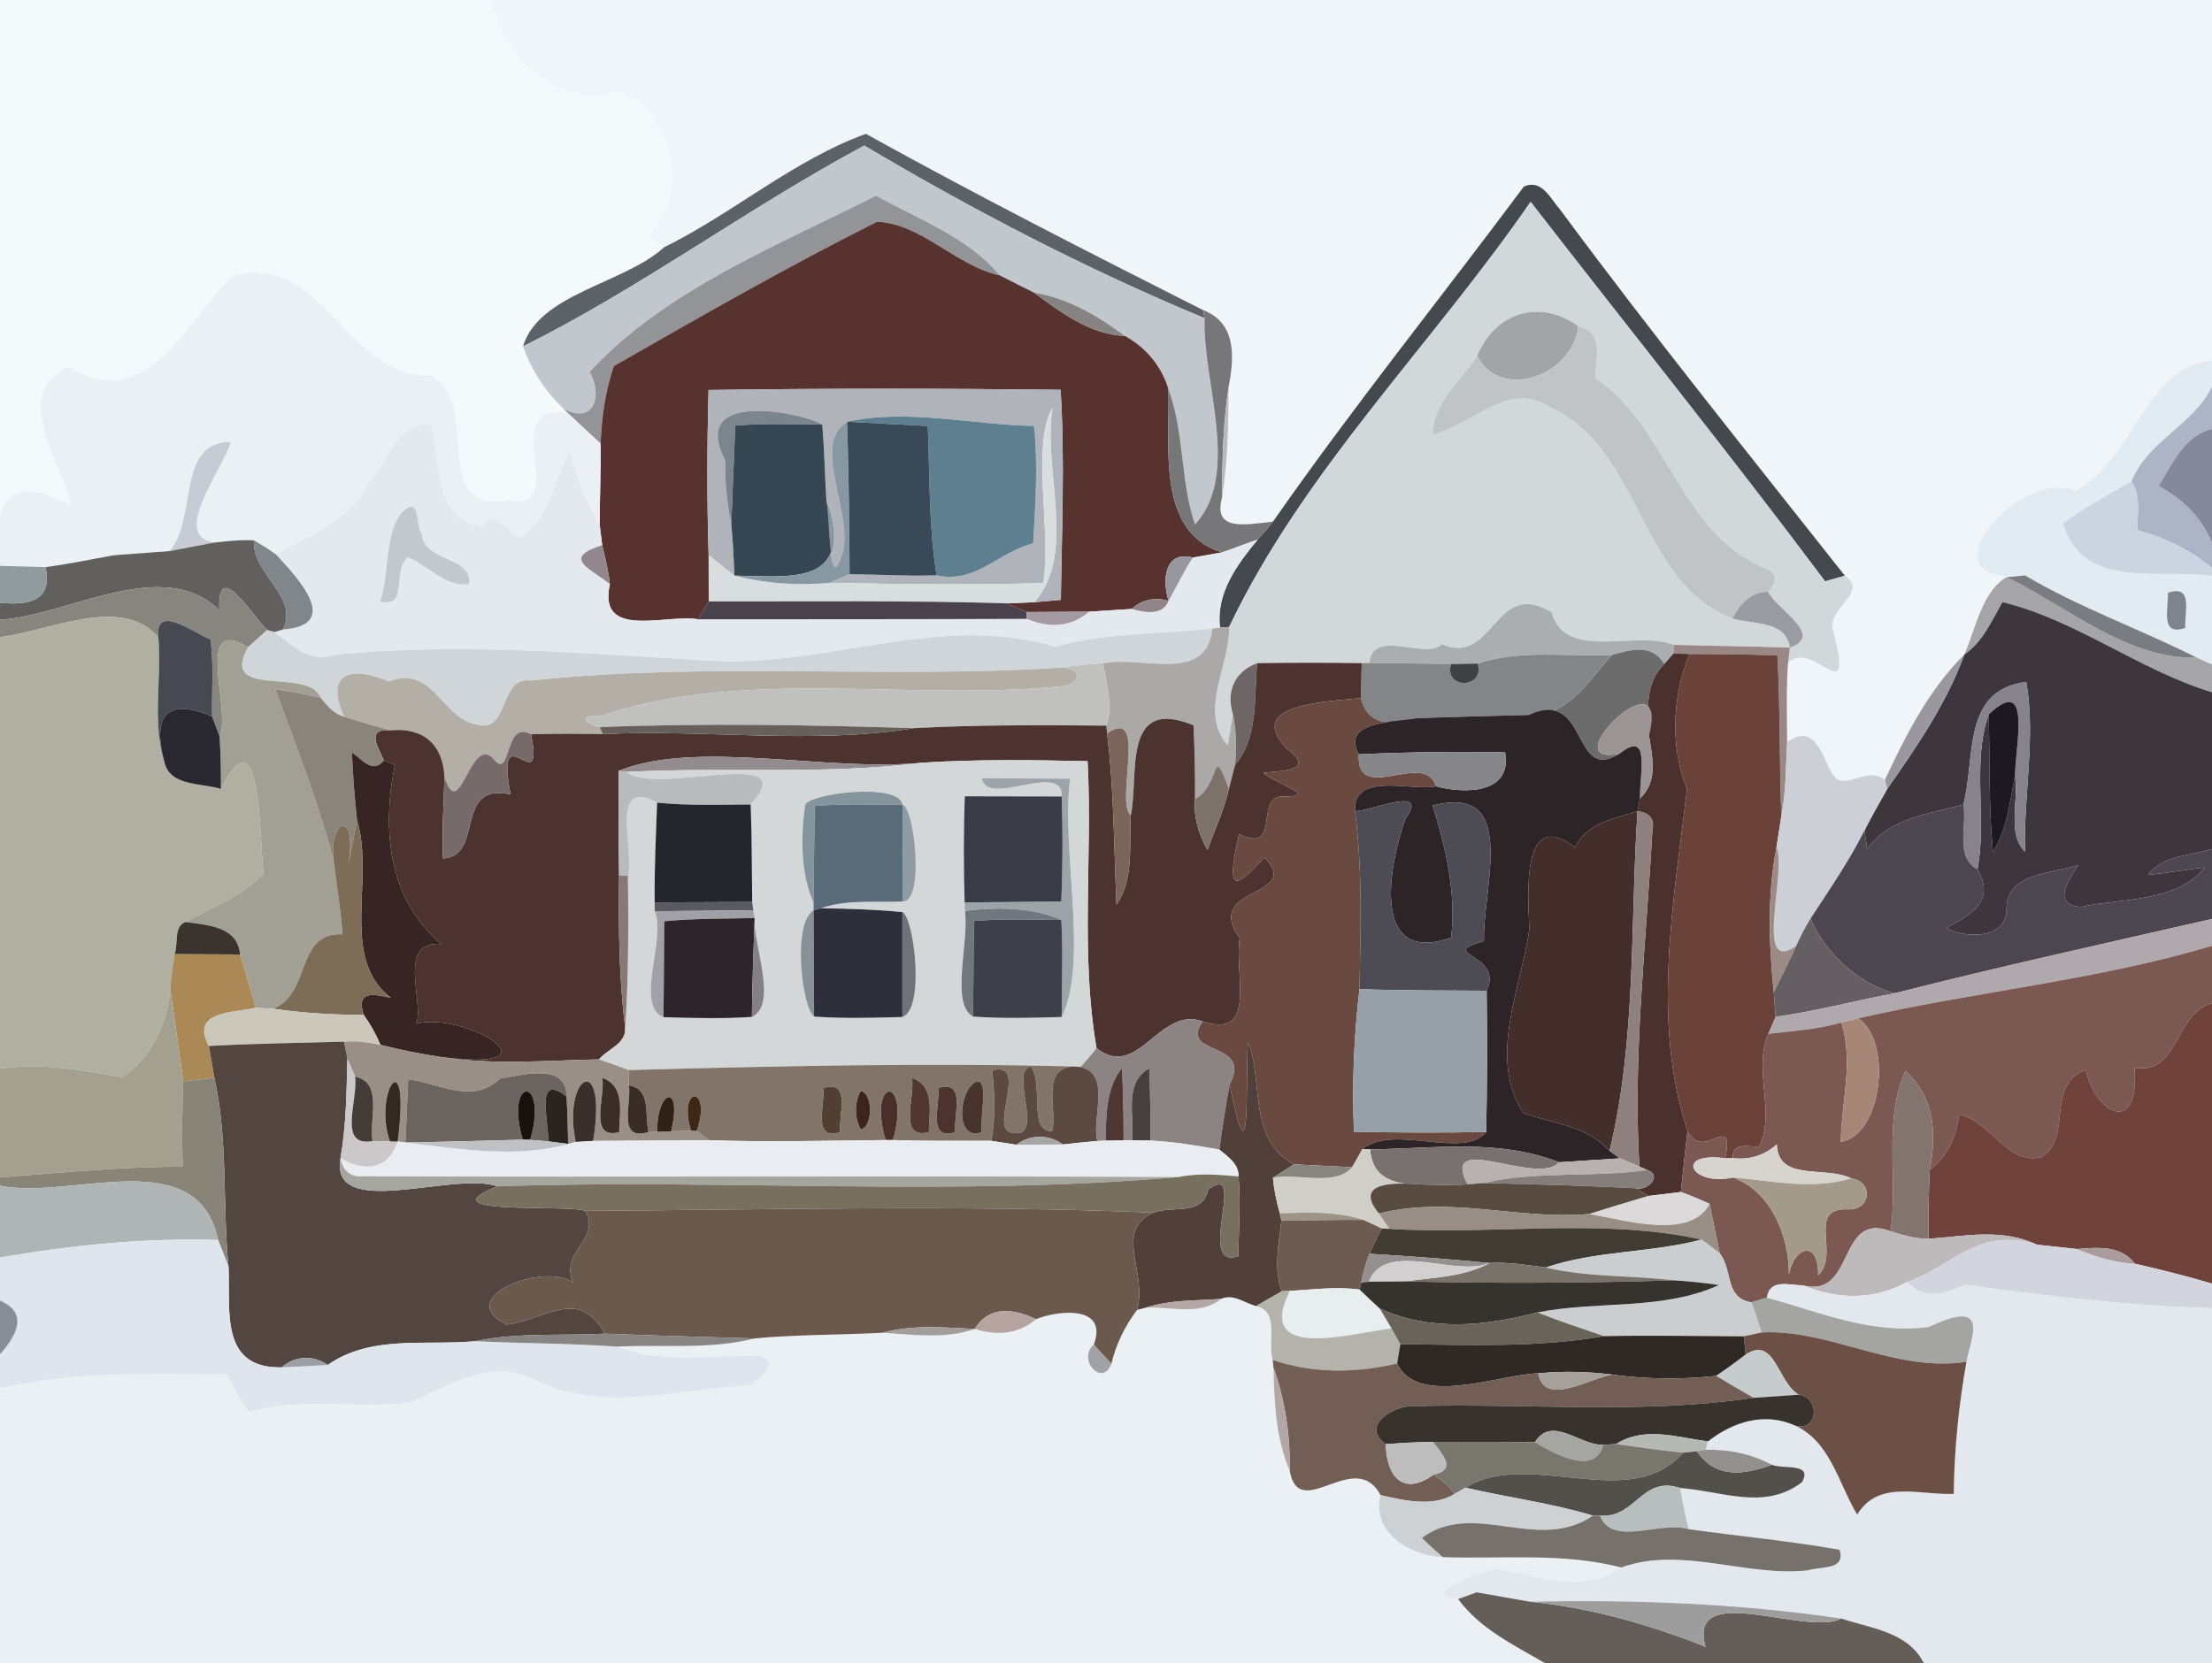 <?xml version="1.0" encoding="UTF-8" ?>
<!DOCTYPE svg PUBLIC "-//W3C//DTD SVG 1.1//EN" "http://www.w3.org/Graphics/SVG/1.1/DTD/svg11.dtd">
<svg width="250pt" height="188pt" viewBox="0 0 250 188" version="1.1" xmlns="http://www.w3.org/2000/svg">
<g id="#f4f9fcff">
<path fill="#f4f9fc" opacity="1.00" d=" M 0.00 0.00 L 55.55 0.00 C 56.98 6.39 63.08 12.53 69.99 10.26 C 75.35 12.15 78.18 21.39 73.92 25.81 C 72.56 26.83 74.32 27.33 75.05 27.96 C 70.50 32.09 60.91 33.18 59.11 39.16 C 60.05 41.82 61.62 44.25 63.68 46.19 L 64.16 46.69 C 55.90 45.40 64.63 57.87 57.56 56.58 C 48.11 57.97 54.77 45.95 48.76 42.45 C 39.13 42.82 36.52 28.34 26.27 31.20 C 20.94 36.32 16.88 46.91 7.71 41.47 C 1.28 44.40 6.73 52.24 8.06 57.02 C 4.94 55.83 1.30 53.83 0.00 58.28 L 0.00 0.00 Z" />
</g>
<g id="#f0f5faff">
<path fill="#f0f5fa" opacity="1.00" d=" M 55.55 0.00 L 250.00 0.00 L 250.00 40.72 C 242.35 41.49 241.04 52.20 234.56 55.46 C 228.12 52.80 216.65 66.35 228.87 65.05 C 228.36 65.10 227.33 65.19 226.81 65.24 C 224.04 66.79 223.30 71.04 222.00 74.01 C 217.99 77.96 215.40 83.12 213.02 88.17 C 210.85 86.40 208.20 89.92 206.93 87.20 C 205.77 84.96 204.95 81.77 201.98 83.91 C 201.98 80.90 201.85 77.90 202.09 74.91 C 205.00 72.13 209.76 81.01 207.11 71.03 C 206.67 68.75 211.23 66.83 208.51 65.09 C 197.68 51.37 186.71 37.75 176.32 23.69 C 175.22 22.46 174.26 20.19 172.23 21.09 C 162.80 33.74 152.90 46.03 143.87 58.97 C 140.75 59.31 137.02 60.12 138.13 56.21 C 138.77 52.09 138.84 47.93 138.85 43.77 C 139.56 40.21 139.67 36.46 135.98 35.06 C 123.19 28.60 110.40 22.08 97.86 15.13 C 89.77 18.05 82.85 24.11 75.05 27.96 C 74.32 27.33 72.56 26.83 73.92 25.81 C 78.18 21.39 75.35 12.15 69.99 10.26 C 63.08 12.53 56.98 6.39 55.55 0.00 Z" />
</g>
<g id="#5c6267ff">
<path fill="#5c6267" opacity="1.00" d=" M 75.05 27.96 C 82.85 24.11 89.77 18.05 97.86 15.13 C 110.40 22.08 123.19 28.60 135.98 35.06 L 136.14 35.97 C 122.86 30.46 110.05 23.80 97.68 16.46 C 84.55 23.49 72.46 32.52 59.11 39.16 C 60.91 33.18 70.50 32.09 75.05 27.96 Z" />
</g>
<g id="#c1c7cdff">
<path fill="#c1c7cd" opacity="1.00" d=" M 59.11 39.16 C 72.46 32.52 84.55 23.49 97.68 16.46 C 110.05 23.80 122.86 30.46 136.14 35.97 C 135.88 43.10 140.30 53.60 135.06 59.28 C 133.37 54.33 133.88 48.85 132.05 43.98 C 131.26 41.35 129.52 39.30 127.14 37.98 C 124.06 35.69 120.69 33.71 116.85 33.07 C 115.56 32.43 114.27 31.80 113.00 31.13 C 109.42 26.84 103.81 24.78 99.01 22.12 C 87.83 27.80 75.31 32.68 66.63 42.04 C 68.10 44.47 67.28 48.14 63.68 46.19 C 61.62 44.25 60.05 41.82 59.11 39.16 Z" />
</g>
<g id="#45494eff">
<path fill="#45494e" opacity="1.00" d=" M 172.23 21.09 C 174.26 20.19 175.22 22.46 176.32 23.69 C 186.71 37.75 197.68 51.37 208.51 65.09 C 207.95 65.25 206.83 65.56 206.27 65.72 C 195.43 51.23 184.07 37.13 172.99 22.82 C 161.89 38.94 147.29 53.26 138.92 70.88 L 137.88 70.95 C 137.42 67.02 139.80 63.86 142.14 61.00 C 142.74 60.34 143.32 59.67 143.87 58.97 C 152.90 46.03 162.80 33.74 172.23 21.09 Z" />
</g>
<g id="#939497ff">
<path fill="#939497" opacity="1.00" d=" M 66.63 42.04 C 75.31 32.68 87.83 27.80 99.01 22.12 C 103.81 24.78 109.42 26.84 113.00 31.13 C 108.02 30.04 104.18 25.30 99.13 25.06 C 89.03 30.13 79.19 35.76 69.38 41.38 C 68.41 44.20 68.00 47.18 67.88 50.16 C 66.64 49.00 65.40 47.85 64.16 46.69 L 63.68 46.19 C 67.28 48.14 68.10 44.47 66.63 42.04 Z" />
</g>
<g id="#d2d7daff">
<path fill="#d2d7da" opacity="1.00" d=" M 138.92 70.88 C 147.29 53.26 161.89 38.94 172.99 22.82 C 184.07 37.13 195.43 51.23 206.27 65.72 C 206.83 65.56 207.95 65.25 208.51 65.09 C 211.23 66.83 206.67 68.75 207.11 71.03 C 209.76 81.01 205.00 72.13 202.09 74.91 C 202.14 74.48 202.24 73.63 202.29 73.21 C 206.29 71.81 200.81 68.94 199.84 66.90 C 201.09 65.53 200.80 64.58 198.99 64.03 C 189.67 59.68 188.41 48.18 180.29 42.72 C 180.34 40.42 181.37 37.63 178.39 36.89 C 173.96 33.68 168.92 35.37 166.94 40.27 C 165.05 43.06 161.99 45.51 161.91 49.11 C 166.27 48.17 170.46 42.97 175.05 45.96 C 185.65 50.74 185.09 65.79 195.80 69.92 C 198.07 70.61 201.87 70.11 202.29 73.21 C 197.90 73.06 193.53 73.02 189.15 72.90 C 184.87 71.18 176.94 74.84 175.36 69.23 C 168.89 65.23 168.86 75.42 162.94 72.82 C 161.26 74.65 155.08 70.94 154.78 74.94 L 153.90 74.97 C 149.96 74.91 146.02 74.91 142.08 74.97 C 139.54 75.89 138.55 78.19 139.34 80.73 C 139.19 81.62 138.91 83.38 138.76 84.26 C 135.41 80.37 139.00 75.31 138.92 70.88 Z" />
</g>
<g id="#57322eff">
<path fill="#57322e" opacity="1.00" d=" M 69.38 41.38 C 79.19 35.76 89.03 30.13 99.13 25.06 C 104.18 25.30 108.02 30.04 113.00 31.13 C 114.27 31.80 115.56 32.43 116.85 33.07 C 119.92 35.32 123.18 37.80 127.14 37.98 C 129.52 39.30 131.26 41.35 132.05 43.98 C 132.27 50.19 130.58 60.13 138.09 62.45 C 137.27 62.59 135.64 62.89 134.82 63.03 C 131.56 62.17 131.35 65.68 132.07 67.92 C 130.62 67.50 129.02 67.75 127.94 68.84 C 126.32 68.94 124.71 69.04 123.09 69.15 C 121.32 69.16 117.79 69.18 116.02 69.19 C 115.46 68.95 114.34 68.45 113.78 68.21 C 114.56 68.17 116.12 68.11 116.90 68.08 C 117.65 68.01 119.15 67.88 119.90 67.81 C 120.00 59.90 120.36 51.97 119.87 44.07 C 106.61 43.91 93.34 43.90 80.08 44.09 C 79.91 50.31 79.89 56.54 80.09 62.76 C 80.09 64.50 80.09 66.25 80.10 67.99 C 79.79 68.50 79.19 69.51 78.89 70.01 C 75.26 69.38 67.51 72.37 68.93 66.02 C 68.76 64.53 68.41 63.08 68.06 61.63 C 67.99 61.04 67.84 59.85 67.77 59.26 C 67.79 56.22 67.91 53.19 67.88 50.16 C 68.00 47.18 68.41 44.20 69.38 41.38 Z" />
</g>
<g id="#ebf0f5ff">
<path fill="#ebf0f5" opacity="1.00" d=" M 26.27 31.20 C 36.52 28.34 39.13 42.82 48.76 42.45 C 54.77 45.95 48.11 57.97 57.56 56.58 C 64.63 57.87 55.90 45.40 64.16 46.69 C 65.40 47.85 66.64 49.00 67.88 50.16 C 67.91 53.19 67.79 56.22 67.77 59.26 C 66.18 56.66 65.09 53.81 64.49 50.82 C 62.52 54.12 62.28 58.44 58.86 60.79 C 57.39 60.28 55.73 57.33 54.48 59.51 C 48.96 58.75 49.83 52.19 48.71 48.04 C 44.92 47.46 43.82 52.37 41.64 54.51 C 39.72 58.89 35.02 60.49 31.16 62.65 C 30.36 62.09 29.55 61.57 28.70 61.09 C 27.20 61.00 25.69 61.18 24.20 61.34 C 19.26 60.56 25.12 53.16 26.11 49.95 C 19.87 49.94 22.38 58.52 19.16 62.30 C 17.58 62.42 14.44 62.65 12.86 62.77 C 10.29 63.23 7.74 63.77 5.14 64.11 C 3.43 64.07 1.71 64.02 0.00 63.97 L 0.00 58.28 C 1.30 53.83 4.94 55.83 8.06 57.02 C 6.73 52.24 1.28 44.40 7.71 41.47 C 16.88 46.91 20.94 36.32 26.27 31.20 Z" />
<path fill="#ebf0f5" opacity="1.00" d=" M 138.00 146.84 C 139.38 146.21 140.66 147.30 141.96 147.65 C 144.68 148.27 143.21 151.71 143.84 153.73 L 143.93 154.61 C 144.02 158.54 144.18 162.59 145.76 166.26 C 146.85 172.28 153.12 163.58 156.03 169.02 C 154.97 173.25 159.39 175.89 163.07 176.03 C 169.78 176.27 176.65 175.49 183.23 177.20 C 179.04 180.21 173.71 178.25 169.15 177.31 C 167.26 177.70 160.07 180.42 164.79 180.77 C 167.30 184.16 171.04 185.93 174.58 188.00 L 0.00 188.00 L 0.00 156.94 C 8.37 155.00 17.03 155.35 25.55 155.38 C 26.45 156.78 27.17 158.29 28.13 159.65 C 34.17 157.86 40.40 159.32 46.55 158.55 C 50.95 156.39 55.97 153.33 60.91 156.24 C 68.45 159.66 76.77 157.06 84.64 156.63 C 85.83 155.91 88.38 153.86 85.74 153.29 C 80.41 153.15 74.93 154.21 69.78 152.23 C 74.93 151.98 80.22 152.59 85.28 151.31 C 90.08 150.85 94.90 150.93 99.71 150.67 C 103.19 150.87 106.79 151.41 110.17 150.24 C 112.91 151.09 115.22 150.72 117.10 149.13 C 119.72 148.07 125.28 147.58 123.62 152.01 C 121.68 153.68 124.61 156.89 125.61 154.17 C 126.14 151.95 127.14 149.90 128.52 148.08 L 129.49 147.83 C 132.35 147.69 135.60 148.79 138.00 146.84 Z" />
</g>
<g id="#868482ff">
<path fill="#868482" opacity="1.00" d=" M 116.85 33.07 C 120.69 33.71 124.06 35.69 127.14 37.98 C 123.18 37.80 119.92 35.32 116.85 33.07 Z" />
</g>
<g id="#777679ff">
<path fill="#777679" opacity="1.00" d=" M 135.98 35.06 C 139.67 36.46 139.56 40.21 138.85 43.77 C 138.23 47.89 138.12 52.05 138.13 56.21 C 137.02 60.12 140.75 59.31 143.87 58.97 C 143.32 59.67 142.74 60.34 142.14 61.00 C 140.78 61.45 139.46 62.01 138.09 62.45 C 130.58 60.13 132.27 50.19 132.05 43.98 C 133.88 48.85 133.37 54.33 135.06 59.28 C 140.30 53.60 135.88 43.10 136.14 35.97 L 135.98 35.06 Z" />
</g>
<g id="#a2a5a5ff">
<path fill="#a2a5a5" opacity="1.00" d=" M 166.94 40.27 C 168.92 35.37 173.96 33.68 178.39 36.89 C 177.84 42.23 169.85 45.55 166.94 40.27 Z" />
</g>
<g id="#c0c4c5ff">
<path fill="#c0c4c5" opacity="1.00" d=" M 178.39 36.89 C 181.37 37.63 180.34 40.42 180.29 42.72 C 188.41 48.18 189.67 59.68 198.99 64.03 C 200.80 64.58 201.09 65.53 199.84 66.90 C 197.82 66.90 196.67 68.28 195.80 69.92 C 185.09 65.79 185.65 50.74 175.05 45.96 C 170.46 42.97 166.27 48.17 161.91 49.11 C 161.99 45.51 165.05 43.06 166.94 40.27 C 169.85 45.55 177.84 42.23 178.39 36.89 Z" />
</g>
<g id="#e2eaf2ff">
<path fill="#e2eaf2" opacity="1.00" d=" M 234.56 55.46 C 241.04 52.20 242.35 41.49 250.00 40.72 L 250.00 43.71 C 247.88 48.04 242.69 49.88 240.90 54.43 C 238.26 55.92 235.59 57.37 233.14 59.17 C 235.42 66.81 243.96 64.22 250.00 65.12 L 250.00 75.13 C 249.56 74.93 248.68 74.53 248.24 74.33 C 241.85 71.10 235.05 68.71 228.87 65.05 C 216.65 66.35 228.12 52.80 234.56 55.46 M 245.02 67.01 C 245.11 68.73 244.05 72.00 246.98 70.99 C 246.88 69.27 247.94 66.00 245.02 67.01 Z" />
</g>
<g id="#b0b4baff">
<path fill="#b0b4ba" opacity="1.00" d=" M 80.08 44.09 C 93.34 43.90 106.61 43.91 119.87 44.07 C 120.36 51.97 120.00 59.90 119.90 67.81 C 119.15 67.88 117.65 68.01 116.90 68.08 C 121.79 62.54 117.78 52.97 118.96 46.11 C 116.53 50.14 118.84 59.88 117.91 65.92 C 109.86 66.14 101.80 66.04 93.75 65.89 C 94.31 65.65 95.45 65.16 96.02 64.91 C 99.29 64.95 102.57 65.15 105.85 65.04 C 110.31 66.03 112.89 62.36 116.77 61.43 C 117.02 57.02 117.33 52.56 116.86 48.15 C 109.88 48.04 102.66 46.17 95.74 47.68 C 91.46 50.27 96.80 58.58 95.07 62.94 C 93.67 67.15 93.81 58.73 93.41 56.73 C 93.22 53.81 93.18 50.90 92.93 47.99 C 91.25 46.82 77.67 43.72 81.95 52.02 C 81.92 54.47 82.15 56.90 82.65 59.28 C 82.84 61.21 82.93 63.14 83.00 65.07 C 82.01 64.32 81.06 63.52 80.09 62.76 C 79.89 56.54 79.91 50.31 80.08 44.09 Z" />
</g>
<g id="#b9babeff">
<path fill="#b9babe" opacity="1.00" d=" M 138.13 56.21 C 138.12 52.05 138.23 47.89 138.85 43.77 C 138.84 47.93 138.77 52.09 138.13 56.21 Z" />
</g>
<g id="#acb4c5ff">
<path fill="#acb4c5" opacity="1.00" d=" M 240.90 54.43 C 242.69 49.88 247.88 48.04 250.00 43.71 L 250.00 48.48 C 246.86 49.26 245.52 52.43 243.96 54.94 C 246.68 56.40 248.81 58.49 250.00 61.39 L 250.00 64.22 C 247.50 62.12 244.62 60.75 241.54 59.93 C 241.57 58.07 241.99 56.10 240.90 54.43 Z" />
</g>
<g id="#d8dddfff">
<path fill="#d8dddf" opacity="1.00" d=" M 117.91 65.92 C 118.84 59.88 116.53 50.14 118.96 46.11 C 117.78 52.97 121.79 62.54 116.90 68.08 C 116.12 68.11 114.56 68.17 113.78 68.21 C 102.55 67.86 91.32 68.01 80.10 67.99 C 80.09 66.25 80.09 64.50 80.09 62.76 C 81.06 63.52 82.01 64.32 83.00 65.07 C 86.45 65.95 90.03 66.23 93.75 65.89 C 101.80 66.04 109.86 66.14 117.91 65.92 Z" />
</g>
<g id="#7c858dff">
<path fill="#7c858d" opacity="1.00" d=" M 81.95 52.02 C 77.67 43.72 91.25 46.82 92.93 47.99 C 89.65 47.99 86.37 47.83 83.10 48.12 C 82.99 50.91 82.76 56.49 82.65 59.28 C 82.15 56.90 81.92 54.47 81.95 52.02 Z" />
</g>
<g id="#5e7f90ff">
<path fill="#5e7f90" opacity="1.00" d=" M 95.74 47.68 C 102.66 46.17 109.88 48.04 116.86 48.15 C 117.33 52.56 117.02 57.02 116.77 61.43 C 112.89 62.36 110.31 66.03 105.85 65.04 C 104.96 59.45 105.09 53.79 104.86 48.16 C 101.81 47.99 98.79 47.86 95.74 47.68 Z" />
</g>
<g id="#e4e8efff">
<path fill="#e4e8ef" opacity="1.00" d=" M 41.64 54.51 C 43.82 52.37 44.92 47.46 48.71 48.04 C 49.83 52.19 48.96 58.75 54.48 59.51 C 55.73 57.33 57.39 60.28 58.86 60.79 C 62.28 58.44 62.52 54.12 64.49 50.82 C 65.09 53.81 66.18 56.66 67.77 59.26 C 67.84 59.85 67.99 61.04 68.06 61.63 C 63.51 63.08 66.50 64.14 68.93 66.02 C 67.51 72.37 75.26 69.38 78.89 70.01 C 91.28 70.00 103.66 70.01 116.05 69.96 C 118.78 71.09 121.13 70.82 123.09 69.15 C 124.71 69.04 126.32 68.94 127.94 68.84 C 129.30 69.25 131.44 69.64 132.07 67.92 C 133.00 66.30 133.77 64.59 134.82 63.03 C 135.64 62.89 137.27 62.59 138.09 62.45 C 139.46 62.01 140.78 61.45 142.14 61.00 C 139.80 63.86 137.42 67.02 137.88 70.95 L 137.01 71.06 C 131.08 71.70 125.02 71.52 119.26 73.11 C 105.89 69.14 92.97 75.71 79.55 74.65 C 65.73 73.84 51.87 72.67 38.04 73.99 C 34.90 75.12 33.09 72.92 31.01 71.46 L 31.98 71.16 C 38.69 70.66 33.68 65.36 31.16 62.65 C 35.02 60.49 39.72 58.89 41.64 54.51 M 46.15 57.36 C 43.37 58.98 44.13 64.48 42.97 67.99 C 46.25 68.84 44.24 64.44 46.10 63.00 C 48.45 63.97 50.29 66.36 53.03 66.05 C 53.32 62.71 47.94 63.67 47.68 60.34 C 46.98 59.59 47.47 56.77 46.15 57.36 Z" />
</g>
<g id="#364653ff">
<path fill="#364653" opacity="1.00" d=" M 83.10 48.12 C 86.37 47.83 89.65 47.99 92.93 47.99 C 93.18 50.90 93.22 53.81 93.41 56.73 C 96.69 66.40 89.02 65.15 83.00 65.07 C 82.93 63.14 82.84 61.21 82.65 59.28 C 82.76 56.49 82.99 50.91 83.10 48.12 Z" />
</g>
<g id="#8898a3ff">
<path fill="#8898a3" opacity="1.00" d=" M 95.07 62.94 C 96.80 58.58 91.46 50.27 95.74 47.68 C 95.92 53.42 96.00 59.16 96.02 64.91 C 95.45 65.16 94.31 65.65 93.75 65.89 C 90.03 66.23 86.45 65.95 83.00 65.07 C 89.02 65.15 96.69 66.40 93.41 56.73 C 93.81 58.73 93.67 67.15 95.07 62.94 Z" />
</g>
<g id="#394957ff">
<path fill="#394957" opacity="1.00" d=" M 95.74 47.68 C 98.79 47.86 101.81 47.99 104.86 48.16 C 105.09 53.79 104.96 59.45 105.85 65.04 C 102.57 65.15 99.29 64.95 96.02 64.91 C 96.00 59.16 95.92 53.42 95.74 47.68 Z" />
</g>
<g id="#858a9bff">
<path fill="#858a9b" opacity="1.00" d=" M 243.96 54.94 C 245.52 52.43 246.86 49.26 250.00 48.48 L 250.00 61.39 C 248.81 58.49 246.68 56.40 243.96 54.94 Z" />
</g>
<g id="#c7ccd4ff">
<path fill="#c7ccd4" opacity="1.00" d=" M 19.16 62.30 C 22.38 58.52 19.87 49.94 26.11 49.95 C 25.12 53.16 19.26 60.56 24.20 61.34 C 22.52 61.67 20.83 61.97 19.16 62.30 Z" />
</g>
<g id="#cbd5e2ff">
<path fill="#cbd5e2" opacity="1.00" d=" M 233.14 59.17 C 235.59 57.37 238.26 55.92 240.90 54.43 C 241.99 56.10 241.57 58.07 241.54 59.93 C 244.62 60.75 247.50 62.12 250.00 64.22 L 250.00 65.12 C 243.96 64.22 235.42 66.81 233.14 59.17 Z" />
</g>
<g id="#c3c8ceff">
<path fill="#c3c8ce" opacity="1.00" d=" M 46.15 57.36 C 47.47 56.77 46.98 59.59 47.68 60.34 C 47.94 63.67 53.32 62.71 53.03 66.05 C 50.29 66.36 48.45 63.97 46.10 63.00 C 44.24 64.44 46.25 68.84 42.97 67.99 C 44.13 64.48 43.37 58.98 46.15 57.36 Z" />
</g>
<g id="#61605fff">
<path fill="#61605f" opacity="1.00" d=" M 24.20 61.34 C 25.69 61.18 27.20 61.00 28.70 61.09 C 28.48 64.93 33.84 67.42 31.98 71.16 L 31.01 71.46 L 30.20 71.23 C 28.39 69.43 24.48 62.96 24.80 69.01 C 18.47 62.76 7.82 69.53 0.00 70.08 L 0.00 68.15 C 3.20 68.44 6.00 67.99 5.14 64.11 C 7.74 63.77 10.29 63.23 12.86 62.77 C 14.44 62.65 17.58 62.42 19.16 62.30 C 20.83 61.97 22.52 61.67 24.20 61.34 Z" />
</g>
<g id="#81868aff">
<path fill="#81868a" opacity="1.00" d=" M 28.70 61.09 C 29.55 61.57 30.36 62.09 31.16 62.65 C 33.68 65.36 38.69 70.66 31.98 71.16 C 33.84 67.42 28.48 64.93 28.70 61.09 Z" />
</g>
<g id="#a1a6acff">
<path fill="#a1a6ac" opacity="1.00" d=" M 12.86 62.77 C 14.44 62.65 17.58 62.42 19.16 62.30 C 17.58 62.42 14.44 62.65 12.86 62.77 Z" />
</g>
<g id="#91878cff">
<path fill="#91878c" opacity="1.00" d=" M 68.93 66.02 C 66.50 64.14 63.51 63.08 68.06 61.63 C 68.41 63.08 68.76 64.53 68.93 66.02 Z" />
</g>
<g id="#98969eff">
<path fill="#98969e" opacity="1.00" d=" M 132.07 67.92 C 131.35 65.68 131.56 62.17 134.82 63.03 C 133.77 64.59 133.00 66.30 132.07 67.92 Z" />
</g>
<g id="#909b9eff">
<path fill="#909b9e" opacity="1.00" d=" M 0.00 63.97 C 1.71 64.02 3.43 64.07 5.14 64.11 C 6.00 67.99 3.20 68.44 0.00 68.15 L 0.00 63.97 Z" />
</g>
<g id="#a5a5a8ff">
<path fill="#a5a5a8" opacity="1.00" d=" M 222.00 74.01 C 223.30 71.04 224.04 66.79 226.81 65.24 C 233.56 68.56 240.56 74.61 248.24 74.33 C 248.68 74.53 249.56 74.93 250.00 75.13 L 250.00 78.26 C 241.74 75.74 234.60 70.06 226.31 68.07 C 225.09 70.21 224.10 72.56 222.00 74.01 Z" />
</g>
<g id="#797c80ff">
<path fill="#797c80" opacity="1.00" d=" M 226.81 65.24 C 227.33 65.19 228.36 65.10 228.87 65.05 C 235.05 68.71 241.85 71.10 248.24 74.33 C 240.56 74.61 233.56 68.56 226.81 65.24 Z" />
</g>
<g id="#86857eff">
<path fill="#86857e" opacity="1.00" d=" M 0.00 70.08 C 7.82 69.53 18.47 62.76 24.80 69.01 C 24.48 62.96 28.39 69.43 30.20 71.23 C 29.48 71.88 28.75 72.53 28.02 73.18 C 21.83 69.33 26.20 80.42 24.82 83.24 C 24.61 82.68 24.18 81.56 23.97 81.00 C 23.92 78.09 24.17 75.18 23.79 72.29 C 21.96 71.60 17.47 68.10 17.90 72.05 C 13.67 67.16 5.52 71.42 0.00 72.02 L 0.00 70.08 Z" />
</g>
<g id="#9b9ca1ff">
<path fill="#9b9ca1" opacity="1.00" d=" M 195.80 69.92 C 196.67 68.28 197.82 66.90 199.84 66.90 C 200.81 68.94 206.29 71.81 202.29 73.21 C 201.87 70.11 198.07 70.61 195.80 69.92 Z" />
</g>
<g id="#7d848cff">
<path fill="#7d848c" opacity="1.00" d=" M 245.02 67.01 C 247.94 66.00 246.88 69.27 246.98 70.99 C 244.05 72.00 245.11 68.73 245.02 67.01 Z" />
</g>
<g id="#49424bff">
<path fill="#49424b" opacity="1.00" d=" M 80.10 67.99 C 91.32 68.01 102.55 67.86 113.78 68.21 C 114.34 68.45 115.46 68.95 116.02 69.19 L 116.05 69.96 C 103.66 70.01 91.28 70.00 78.89 70.01 C 79.19 69.51 79.79 68.50 80.10 67.99 Z" />
</g>
<g id="#92858aff">
<path fill="#92858a" opacity="1.00" d=" M 127.94 68.84 C 129.02 67.75 130.62 67.50 132.07 67.92 C 131.44 69.64 129.30 69.25 127.94 68.84 Z" />
</g>
<g id="#3d373dff">
<path fill="#3d373d" opacity="1.00" d=" M 226.31 68.07 C 234.60 70.06 241.74 75.74 250.00 78.26 L 250.00 95.99 C 247.48 96.77 244.49 96.66 242.76 98.90 C 244.92 98.71 247.04 98.29 249.19 98.07 C 245.98 102.05 239.85 101.51 235.16 102.52 C 231.81 102.33 233.83 99.44 234.87 97.79 C 231.98 98.78 226.86 98.64 226.78 102.65 C 226.91 106.16 222.27 106.16 219.95 104.91 C 223.06 103.23 225.48 101.81 223.49 98.28 C 224.59 92.63 222.84 86.11 224.76 80.77 C 224.91 85.93 224.75 91.13 225.24 96.29 C 226.87 93.73 227.12 90.66 227.74 87.75 C 228.18 90.48 226.80 94.31 228.87 96.27 C 228.68 89.90 230.11 83.41 229.01 77.09 C 221.70 78.03 223.31 85.56 221.90 90.96 C 217.99 92.03 213.64 92.44 211.03 95.95 C 210.95 95.43 210.79 94.40 210.72 93.89 C 211.51 92.30 212.42 90.77 213.28 89.21 C 216.61 84.43 220.00 79.53 222.00 74.01 C 224.10 72.56 225.09 70.21 226.31 68.07 Z" />
</g>
<g id="#a59aa1ff">
<path fill="#a59aa1" opacity="1.00" d=" M 116.02 69.19 C 117.79 69.18 121.32 69.16 123.09 69.15 C 121.13 70.82 118.78 71.09 116.05 69.96 L 116.02 69.19 Z" />
</g>
<g id="#abaeb1ff">
<path fill="#abaeb1" opacity="1.00" d=" M 162.94 72.82 C 168.86 75.42 168.89 65.23 175.36 69.23 C 176.94 74.84 184.87 71.18 189.15 72.90 L 189.13 73.88 C 188.87 74.18 188.36 74.77 188.10 75.07 C 186.72 72.74 184.33 73.43 182.18 74.04 C 177.13 74.28 171.90 73.39 167.01 75.02 C 166.26 75.03 164.75 75.05 164.00 75.06 C 160.91 75.03 157.85 74.98 154.78 74.94 C 155.08 70.94 161.26 74.65 162.94 72.82 Z" />
</g>
<g id="#afb0a2ff">
<path fill="#afb0a2" opacity="1.00" d=" M 0.00 72.02 C 5.52 71.42 13.67 67.16 17.90 72.05 C 18.30 76.74 17.15 81.69 18.61 86.25 C 19.28 88.92 22.83 88.50 24.97 89.19 C 29.63 79.92 29.28 95.03 29.79 98.78 C 27.33 101.25 24.00 102.61 20.96 104.23 C 19.59 104.75 20.18 106.74 19.73 107.87 C 19.51 109.17 19.35 110.48 19.24 111.80 C 18.92 115.60 17.10 119.71 13.77 121.76 C 9.21 120.98 4.65 120.09 0.00 120.83 L 0.00 72.02 Z" />
</g>
<g id="#464951ff">
<path fill="#464951" opacity="1.00" d=" M 17.90 72.05 C 17.47 68.10 21.96 71.60 23.79 72.29 C 24.17 75.18 23.92 78.09 23.97 81.00 C 19.72 79.16 16.90 80.00 18.61 86.25 C 17.15 81.69 18.30 76.74 17.90 72.05 Z" />
</g>
<g id="#cfd5d8ff">
<path fill="#cfd5d8" opacity="1.00" d=" M 30.20 71.23 L 31.01 71.46 C 33.09 72.92 34.90 75.12 38.04 73.99 C 51.87 72.67 65.73 73.84 79.55 74.65 C 92.97 75.71 105.89 69.14 119.26 73.11 C 125.02 71.52 131.08 71.70 137.01 71.06 C 136.41 77.38 128.97 74.05 124.68 75.00 C 123.06 75.05 121.46 75.26 119.86 75.48 C 99.92 76.75 79.86 74.81 59.98 76.94 C 56.43 76.41 57.57 82.78 54.09 81.95 C 49.91 81.42 49.09 75.09 43.96 77.03 C 38.15 74.70 37.19 77.38 38.90 81.02 C 37.70 80.73 36.97 79.75 36.22 78.86 C 34.92 75.37 24.72 79.15 28.02 73.18 C 28.75 72.53 29.48 71.88 30.20 71.23 Z" />
</g>
<g id="#aba9a7ff">
<path fill="#aba9a7" opacity="1.00" d=" M 137.01 71.06 L 137.88 70.95 L 138.92 70.88 C 139.00 75.31 135.41 80.37 138.76 84.26 C 138.91 83.38 139.19 81.62 139.34 80.73 C 139.75 82.63 139.79 84.57 139.58 86.50 C 139.40 87.17 139.06 88.51 138.89 89.18 C 136.88 83.66 137.98 88.77 135.06 90.34 C 135.08 87.55 135.02 84.77 134.89 81.99 C 126.70 78.63 128.76 87.77 127.80 92.20 C 125.99 90.62 129.76 79.71 125.12 82.91 L 125.04 82.03 C 125.86 79.67 125.00 77.35 124.68 75.00 C 128.97 74.05 136.41 77.38 137.01 71.06 Z" />
</g>
<g id="#a2a094ff">
<path fill="#a2a094" opacity="1.00" d=" M 24.82 83.24 C 26.20 80.42 21.83 69.33 28.02 73.18 C 24.72 79.15 34.92 75.37 36.22 78.86 C 34.52 78.51 32.82 78.15 31.10 77.92 C 33.48 84.29 35.92 90.66 37.70 97.24 C 38.03 100.02 38.52 102.81 38.70 105.62 C 33.37 105.35 35.19 112.31 30.88 114.04 C 30.39 114.01 29.42 113.95 28.93 113.93 C 28.29 111.93 27.79 109.89 27.13 107.90 C 26.87 104.76 23.56 104.58 20.96 104.23 C 24.00 102.61 27.33 101.25 29.79 98.78 C 29.28 95.03 29.63 79.92 24.97 89.19 C 24.98 87.20 24.93 85.22 24.82 83.24 Z" />
</g>
<g id="#6d6c6cff">
<path fill="#6d6c6c" opacity="1.00" d=" M 182.18 74.04 C 184.33 73.43 186.72 72.74 188.10 75.07 C 185.88 77.20 186.22 80.29 186.37 83.15 C 188.87 73.50 175.19 86.86 183.06 85.19 C 177.57 88.67 179.61 77.72 172.83 80.82 C 177.43 80.89 179.52 76.93 182.18 74.04 Z" />
</g>
<g id="#998886ff">
<path fill="#998886" opacity="1.00" d=" M 189.15 72.90 C 193.53 73.02 197.90 73.06 202.29 73.21 C 202.24 73.63 202.14 74.48 202.09 74.91 C 201.85 77.90 201.98 80.90 201.98 83.91 C 201.82 86.69 201.87 89.52 201.33 92.28 C 201.09 86.22 201.21 80.15 200.88 74.09 C 197.56 73.98 194.27 73.94 190.95 73.93 C 190.49 73.92 189.59 73.90 189.13 73.88 L 189.15 72.90 Z" />
</g>
<g id="#848586ff">
<path fill="#848586" opacity="1.00" d=" M 167.01 75.02 C 171.90 73.39 177.13 74.28 182.18 74.04 C 179.52 76.93 177.43 80.89 172.83 80.82 C 168.61 80.95 164.40 81.03 160.19 81.19 C 156.58 82.33 154.45 81.57 153.80 78.92 C 153.84 77.60 153.88 76.29 153.90 74.97 L 154.78 74.94 C 157.85 74.98 160.91 75.03 164.00 75.06 C 163.11 77.96 167.88 77.90 167.01 75.02 Z" />
</g>
<g id="#4a312eff">
<path fill="#4a312e" opacity="1.00" d=" M 189.13 73.88 C 189.59 73.90 190.49 73.92 190.95 73.93 C 188.99 78.76 188.73 84.34 190.66 89.21 C 189.20 101.70 186.61 115.46 190.72 127.83 C 190.46 130.13 190.21 132.44 189.97 134.75 C 188.75 134.90 187.53 135.05 186.32 135.20 C 185.95 134.98 185.23 134.55 184.87 134.33 C 186.22 134.67 187.95 132.89 186.18 132.27 L 185.28 131.88 C 184.53 119.20 186.06 106.55 186.75 93.91 C 187.03 92.61 186.47 91.88 185.07 91.71 C 185.14 91.35 185.28 90.63 185.35 90.26 C 187.43 88.32 186.74 85.63 186.37 83.15 C 186.22 80.29 185.88 77.20 188.10 75.07 C 188.36 74.77 188.87 74.18 189.13 73.88 Z" />
</g>
<g id="#6a423aff">
<path fill="#6a423a" opacity="1.00" d=" M 190.95 73.93 C 194.27 73.94 197.56 73.98 200.88 74.09 C 201.21 80.15 201.09 86.22 201.33 92.28 C 201.14 93.44 200.95 94.61 200.78 95.78 C 199.72 101.18 199.92 106.72 200.47 112.17 C 200.53 113.09 200.61 114.02 200.69 114.94 C 200.49 115.43 200.07 116.39 199.86 116.87 C 198.08 120.94 200.72 125.63 198.84 129.61 C 197.60 129.70 195.82 129.03 195.83 130.92 L 194.99 130.94 C 196.05 125.40 192.48 131.51 190.72 127.83 C 186.61 115.46 189.20 101.70 190.66 89.21 C 188.73 84.34 188.99 78.76 190.95 73.93 Z" />
</g>
<g id="#9a989eff">
<path fill="#9a989e" opacity="1.00" d=" M 213.02 88.17 C 215.40 83.12 217.99 77.96 222.00 74.01 C 220.00 79.53 216.61 84.43 213.28 89.21 L 213.02 88.17 Z" />
</g>
<g id="#b3aea6ff">
<path fill="#b3aea6" opacity="1.00" d=" M 59.98 76.94 C 79.86 74.81 99.92 76.75 119.86 75.48 C 122.23 75.48 122.29 77.05 120.28 77.56 C 102.85 79.33 84.32 75.43 67.91 80.93 C 65.55 80.74 65.81 81.71 67.79 82.20 L 68.11 82.99 C 65.41 82.94 62.72 82.94 60.02 83.00 C 56.93 81.34 57.84 88.09 55.89 85.93 C 53.17 82.61 51.99 93.41 50.23 87.80 C 50.05 84.14 47.82 82.22 44.17 82.56 C 42.40 82.09 40.63 81.60 38.90 81.02 C 37.19 77.38 38.15 74.70 43.96 77.03 C 49.09 75.09 49.91 81.42 54.09 81.95 C 57.57 82.78 56.43 76.41 59.98 76.94 Z" />
</g>
<g id="#c0c1beff">
<path fill="#c0c1be" opacity="1.00" d=" M 119.86 75.48 C 121.46 75.26 123.06 75.05 124.68 75.00 C 125.00 77.35 125.86 79.67 125.04 82.03 C 117.79 81.97 110.53 81.93 103.29 82.32 C 91.46 81.96 79.61 81.73 67.79 82.20 C 65.81 81.71 65.55 80.74 67.91 80.93 C 84.32 75.43 102.85 79.33 120.28 77.56 C 122.29 77.05 122.23 75.48 119.86 75.48 Z" />
</g>
<g id="#6e6567ff">
<path fill="#6e6567" opacity="1.00" d=" M 139.34 80.73 C 138.55 78.19 139.54 75.89 142.08 74.97 C 141.73 78.78 142.25 83.33 139.58 86.50 C 139.79 84.57 139.75 82.63 139.34 80.73 Z" />
</g>
<g id="#4c332fff">
<path fill="#4c332f" opacity="1.00" d=" M 142.08 74.97 C 146.02 74.91 149.96 74.91 153.90 74.97 C 153.88 76.29 153.84 77.60 153.80 78.92 C 150.17 79.33 140.56 79.51 145.40 84.60 C 148.65 87.03 145.33 87.12 142.77 87.36 C 143.89 88.47 149.25 90.09 145.10 90.04 C 141.63 89.84 144.95 96.64 140.03 94.30 C 138.23 102.11 140.27 99.65 142.92 96.94 C 147.34 101.53 135.85 100.12 140.11 106.05 C 139.45 110.03 142.20 117.55 135.93 115.47 C 131.00 113.67 128.63 122.22 123.93 118.49 C 122.08 107.77 123.49 96.85 122.92 86.05 C 116.69 85.91 110.45 85.83 104.23 86.22 C 93.63 87.31 78.77 83.56 69.93 87.14 C 69.89 91.09 69.90 95.04 69.97 99.00 C 69.90 104.75 69.94 110.51 70.66 116.23 C 70.76 118.01 68.67 118.59 67.70 119.76 C 61.71 119.89 55.64 120.43 49.70 119.47 C 64.17 121.37 52.47 114.24 47.06 115.74 C 47.95 113.20 44.79 106.31 49.87 106.72 C 43.89 101.67 43.13 93.80 44.63 86.46 C 44.32 86.34 43.70 86.09 43.39 85.96 C 42.72 84.41 41.30 82.29 44.17 82.56 C 47.82 82.22 50.05 84.14 50.23 87.80 C 50.16 90.87 49.92 93.97 50.07 97.05 C 54.77 96.81 51.26 88.35 57.70 89.81 C 55.88 80.16 61.62 90.93 60.02 83.00 C 62.72 82.94 65.41 82.94 68.11 82.99 C 79.80 82.42 91.71 84.20 103.29 82.32 C 110.53 81.93 117.79 81.97 125.04 82.03 L 125.12 82.91 C 125.92 89.34 125.89 95.82 126.19 102.28 C 128.19 99.33 127.60 95.59 127.80 92.20 C 128.76 87.77 126.70 78.63 134.89 81.99 C 135.02 84.77 135.08 87.55 135.06 90.34 C 134.89 92.37 135.46 94.35 136.48 96.09 C 137.28 93.79 138.36 91.57 138.89 89.18 C 139.06 88.51 139.40 87.17 139.58 86.50 C 142.25 83.33 141.73 78.78 142.08 74.97 Z" />
</g>
<g id="#3f4144ff">
<path fill="#3f4144" opacity="1.00" d=" M 164.00 75.06 C 164.75 75.05 166.26 75.03 167.01 75.02 C 167.88 77.90 163.11 77.96 164.00 75.06 Z" />
</g>
<g id="#86838aff">
<path fill="#86838a" opacity="1.00" d=" M 221.90 90.96 C 223.31 85.56 221.70 78.03 229.01 77.09 C 230.11 83.41 228.68 89.90 228.87 96.27 C 226.80 94.31 228.18 90.48 227.74 87.75 C 227.72 84.51 229.75 76.03 224.76 80.77 C 222.84 86.11 224.59 92.63 223.49 98.28 C 220.91 96.87 222.34 93.40 221.90 90.96 Z" />
</g>
<g id="#89857bff">
<path fill="#89857b" opacity="1.00" d=" M 31.10 77.92 C 32.82 78.15 34.52 78.51 36.22 78.86 C 36.97 79.75 37.70 80.73 38.90 81.02 C 40.63 81.60 42.40 82.09 44.17 82.56 C 41.30 82.29 42.72 84.41 43.39 85.96 C 42.09 87.56 40.92 85.83 39.77 85.06 C 39.88 87.62 40.08 90.18 40.36 92.73 C 40.06 94.28 39.44 97.38 39.13 98.93 C 40.84 91.25 37.10 92.30 37.70 97.24 C 35.92 90.66 33.48 84.29 31.10 77.92 Z" />
</g>
<g id="#6a4940ff">
<path fill="#6a4940" opacity="1.00" d=" M 145.40 84.60 C 140.56 79.51 150.17 79.33 153.80 78.92 C 154.45 81.57 156.58 82.33 160.19 81.19 C 158.01 81.69 151.48 81.36 153.57 85.27 C 153.25 91.09 161.09 84.71 162.29 88.89 C 159.75 89.50 152.86 87.14 153.15 91.72 C 154.00 98.39 153.78 105.11 153.65 111.81 C 153.01 117.16 152.80 122.56 153.02 127.94 C 158.00 128.05 162.99 128.06 167.97 127.97 C 165.44 131.14 157.57 127.01 153.99 129.89 C 153.70 130.40 153.11 131.43 152.82 131.95 C 151.17 131.87 147.88 131.71 146.23 131.63 C 140.89 128.68 142.87 121.95 141.04 117.84 C 140.73 121.93 141.46 135.07 138.97 122.57 C 141.64 117.56 133.05 119.42 135.93 115.47 C 142.20 117.55 139.45 110.03 140.11 106.05 C 135.85 100.12 147.34 101.53 142.92 96.94 C 140.27 99.65 138.23 102.11 140.03 94.30 C 144.95 96.64 141.63 89.84 145.10 90.04 C 149.25 90.09 143.89 88.47 142.77 87.36 C 145.33 87.12 148.65 87.03 145.40 84.60 Z" />
</g>
<g id="#9b9394ff">
<path fill="#9b9394" opacity="1.00" d=" M 183.06 85.19 C 175.19 86.86 188.87 73.50 186.37 83.15 C 186.74 85.63 187.43 88.32 185.35 90.26 C 185.32 87.37 186.56 82.40 183.06 85.19 Z" />
</g>
<g id="#1c1a20ff">
<path fill="#1c1a20" opacity="1.00" d=" M 224.76 80.77 C 229.75 76.03 227.72 84.51 227.74 87.75 C 227.12 90.66 226.87 93.73 225.24 96.29 C 224.75 91.13 224.91 85.93 224.76 80.77 Z" />
</g>
<g id="#292830ff">
<path fill="#292830" opacity="1.00" d=" M 18.61 86.25 C 16.90 80.00 19.72 79.16 23.97 81.00 C 24.18 81.56 24.61 82.68 24.82 83.24 C 24.93 85.22 24.98 87.20 24.97 89.19 C 22.83 88.50 19.28 88.92 18.61 86.25 Z" />
</g>
<g id="#2d2428ff">
<path fill="#2d2428" opacity="1.00" d=" M 160.19 81.19 C 164.40 81.03 168.61 80.95 172.83 80.82 C 179.61 77.72 177.57 88.67 183.06 85.19 C 186.56 82.40 185.32 87.37 185.35 90.26 C 185.28 90.63 185.14 91.35 185.07 91.71 C 182.41 92.55 179.35 93.03 178.01 95.79 C 171.92 91.17 172.68 101.09 172.85 105.00 C 171.94 111.64 168.10 119.55 172.16 125.82 C 175.55 127.05 179.31 127.24 181.91 130.09 C 182.20 130.30 182.78 130.74 183.07 130.95 C 181.35 131.06 177.91 131.28 176.20 131.39 C 169.32 128.71 162.12 129.84 154.86 129.94 L 153.99 129.89 C 157.57 127.01 165.44 131.14 167.97 127.97 C 168.08 122.65 168.09 117.32 168.02 112.00 C 170.02 107.74 162.10 107.94 167.72 106.38 C 167.53 100.40 171.75 88.49 161.92 91.07 C 163.41 95.90 164.59 100.88 164.01 106.00 C 154.60 109.30 157.13 97.20 158.87 92.51 C 161.54 88.79 155.40 91.55 153.15 91.72 C 152.86 87.14 159.75 89.50 162.29 88.89 C 165.69 89.80 170.94 89.69 170.10 85.05 C 164.59 84.95 159.08 85.02 153.57 85.27 C 151.48 81.36 158.01 81.69 160.19 81.19 Z" />
</g>
<g id="#665f5aff">
<path fill="#665f5a" opacity="1.00" d=" M 67.79 82.20 C 79.61 81.73 91.46 81.96 103.29 82.32 C 91.71 84.20 79.80 82.42 68.11 82.99 L 67.79 82.20 Z" />
</g>
<g id="#7b655bff">
<path fill="#7b655b" opacity="1.00" d=" M 125.12 82.91 C 129.76 79.71 125.99 90.62 127.80 92.20 C 127.60 95.59 128.19 99.33 126.19 102.28 C 125.89 95.82 125.92 89.34 125.12 82.91 Z" />
</g>
<g id="#766a6bff">
<path fill="#766a6b" opacity="1.00" d=" M 55.89 85.93 C 57.84 88.09 56.93 81.34 60.02 83.00 C 61.62 90.93 55.88 80.16 57.70 89.81 C 51.26 88.35 54.77 96.81 50.07 97.05 C 49.92 93.97 50.16 90.87 50.23 87.80 C 51.99 93.41 53.17 82.61 55.89 85.93 Z" />
</g>
<g id="#cdcfd7ff">
<path fill="#cdcfd7" opacity="1.00" d=" M 201.98 83.91 C 204.95 81.77 205.77 84.96 206.93 87.20 C 208.20 89.92 210.85 86.40 213.02 88.17 L 213.28 89.21 C 212.42 90.77 211.51 92.30 210.72 93.89 C 208.97 97.38 206.75 100.59 204.62 103.85 C 204.00 104.84 203.48 105.89 202.99 106.95 C 198.16 110.32 201.99 98.52 200.78 95.78 C 200.95 94.61 201.14 93.44 201.33 92.28 C 201.87 89.52 201.82 86.69 201.98 83.91 Z" />
</g>
<g id="#362522ff">
<path fill="#362522" opacity="1.00" d=" M 39.77 85.06 C 40.92 85.83 42.09 87.56 43.39 85.96 C 43.70 86.09 44.32 86.34 44.63 86.46 C 43.13 93.80 43.89 101.67 49.87 106.72 C 44.79 106.31 47.95 113.20 47.06 115.74 C 52.47 114.24 64.17 121.37 49.70 119.47 C 47.44 119.13 45.20 118.68 43.00 118.12 C 42.50 116.92 41.86 115.79 41.11 114.74 C 40.19 111.99 42.15 112.34 44.17 112.80 C 38.33 108.29 42.37 99.47 40.36 92.73 C 40.08 90.18 39.88 87.62 39.77 85.06 Z" />
</g>
<g id="#85858aff">
<path fill="#85858a" opacity="1.00" d=" M 153.57 85.27 C 159.08 85.02 164.59 84.95 170.10 85.05 C 170.94 89.69 165.69 89.80 162.29 88.89 C 161.09 84.71 153.25 91.09 153.57 85.27 Z" />
</g>
<g id="#938b8eff">
<path fill="#938b8e" opacity="1.00" d=" M 69.93 87.14 C 78.77 83.56 93.63 87.31 104.23 86.22 C 93.13 87.63 81.93 86.67 70.79 87.27 L 69.93 87.14 Z" />
</g>
<g id="#d3d7d8ff">
<path fill="#d3d7d8" opacity="1.00" d=" M 104.23 86.22 C 110.45 85.83 116.69 85.91 122.92 86.05 C 123.49 96.85 122.08 107.77 123.93 118.49 C 123.36 119.23 122.76 119.93 122.14 120.62 L 121.23 120.56 C 104.53 120.13 87.78 120.52 71.07 120.97 C 69.95 120.55 68.83 120.15 67.70 119.76 C 68.67 118.59 70.76 118.01 70.66 116.23 C 71.04 110.49 71.04 104.74 70.97 99.00 C 71.74 96.13 68.79 87.69 74.27 90.74 C 74.13 94.49 73.95 98.25 73.99 102.01 L 73.99 103.01 C 75.36 105.94 71.66 113.73 74.99 114.99 C 78.31 115.09 81.65 115.18 84.98 114.96 C 87.97 113.55 85.12 106.89 85.29 103.78 L 85.14 102.90 L 85.01 101.97 C 84.97 98.29 84.98 94.62 84.84 90.95 C 91.01 84.11 74.16 90.04 70.79 87.27 C 81.93 86.67 93.13 87.63 104.23 86.22 M 110.98 87.98 C 111.47 91.38 120.19 85.95 119.99 90.04 C 117.25 90.03 111.77 90.02 109.04 90.02 C 108.90 94.02 108.90 98.02 109.02 102.02 L 109.05 102.98 C 109.56 106.44 107.37 113.53 109.98 114.92 C 113.31 115.16 116.65 115.06 119.99 114.97 C 123.09 108.67 119.90 96.16 120.94 88.03 C 118.45 88.01 113.47 87.99 110.98 87.98 M 91.00 91.01 C 90.37 95.49 90.68 99.16 91.94 102.01 L 91.95 102.90 C 89.46 104.42 90.68 114.06 92.01 114.92 C 95.33 115.16 98.66 115.06 101.99 114.97 C 104.59 114.04 103.28 103.65 101.99 103.11 C 98.94 102.82 95.86 102.72 92.79 102.68 C 95.75 101.63 98.91 102.07 102.00 101.91 C 104.58 102.03 103.31 91.08 102.00 90.98 C 101.68 88.40 91.34 89.70 91.00 91.01 Z" />
</g>
<g id="#7d716cff">
<path fill="#7d716c" opacity="1.00" d=" M 135.06 90.34 C 137.98 88.77 136.88 83.66 138.89 89.18 C 138.36 91.57 137.28 93.79 136.48 96.09 C 135.46 94.35 134.89 92.37 135.06 90.34 Z" />
</g>
<g id="#b9babcff">
<path fill="#b9babc" opacity="1.00" d=" M 69.93 87.14 L 70.79 87.27 C 74.16 90.04 91.01 84.11 84.84 90.95 C 81.31 90.97 77.78 91.09 74.27 90.74 C 68.79 87.69 71.74 96.13 70.97 99.00 L 69.97 99.00 C 69.90 95.04 69.89 91.09 69.93 87.14 Z" />
</g>
<g id="#9ea3a9ff">
<path fill="#9ea3a9" opacity="1.00" d=" M 110.98 87.98 C 113.47 87.99 118.45 88.01 120.94 88.03 C 119.90 96.16 123.09 108.67 119.99 114.97 C 119.99 111.31 120.16 107.66 119.95 104.00 C 117.11 102.76 113.47 102.42 109.05 102.98 L 109.02 102.02 C 111.75 102.00 117.22 101.94 119.95 101.91 C 120.11 97.95 120.13 93.99 119.99 90.04 C 120.19 85.95 111.47 91.38 110.98 87.98 Z" />
</g>
<g id="#84949cff">
<path fill="#84949c" opacity="1.00" d=" M 91.00 91.01 C 91.34 89.70 101.68 88.40 102.00 90.98 C 98.69 90.99 95.38 90.83 92.08 91.12 C 92.05 93.84 91.97 99.29 91.94 102.01 C 90.68 99.16 90.37 95.49 91.00 91.01 Z" />
</g>
<g id="#393c46ff">
<path fill="#393c46" opacity="1.00" d=" M 109.04 90.02 C 111.77 90.02 117.25 90.03 119.99 90.04 C 120.13 93.99 120.11 97.95 119.95 101.91 C 117.22 101.94 111.75 102.00 109.02 102.02 C 108.90 98.02 108.90 94.02 109.04 90.02 Z" />
</g>
<g id="#25262dff">
<path fill="#25262d" opacity="1.00" d=" M 74.27 90.74 C 77.78 91.09 81.31 90.97 84.84 90.95 C 84.98 94.62 84.97 98.29 85.01 101.97 C 81.33 101.98 77.66 102.00 73.99 102.01 C 73.95 98.25 74.13 94.49 74.27 90.74 Z" />
</g>
<g id="#596b78ff">
<path fill="#596b78" opacity="1.00" d=" M 92.08 91.12 C 95.38 90.83 98.69 90.99 102.00 90.98 C 101.99 94.62 102.00 98.27 102.00 101.91 C 98.91 102.07 95.75 101.63 92.79 102.68 L 91.95 102.90 L 91.94 102.01 C 91.97 99.29 92.05 93.84 92.08 91.12 Z" />
</g>
<g id="#919ba3ff">
<path fill="#919ba3" opacity="1.00" d=" M 102.00 90.98 C 103.31 91.08 104.58 102.03 102.00 101.91 C 102.00 98.27 101.99 94.62 102.00 90.98 Z" />
</g>
<g id="#4d4c54ff">
<path fill="#4d4c54" opacity="1.00" d=" M 153.15 91.72 C 155.40 91.55 161.54 88.79 158.87 92.51 C 157.13 97.20 154.60 109.30 164.01 106.00 C 164.59 100.88 163.41 95.90 161.92 91.07 C 171.75 88.49 167.53 100.40 167.72 106.38 C 162.10 107.94 170.02 107.74 168.02 112.00 C 163.22 111.96 158.44 112.01 153.65 111.81 C 153.78 105.11 154.00 98.39 153.15 91.72 Z" />
</g>
<g id="#4c474fff">
<path fill="#4c474f" opacity="1.00" d=" M 211.03 95.95 C 213.64 92.44 217.99 92.03 221.90 90.96 C 222.34 93.40 220.91 96.87 223.49 98.28 C 225.48 101.81 223.06 103.23 219.95 104.91 C 222.27 106.16 226.91 106.16 226.78 102.65 C 226.86 98.64 231.98 98.78 234.87 97.79 C 233.83 99.44 231.81 102.33 235.16 102.52 C 239.85 101.51 245.98 102.05 249.19 98.07 C 247.04 98.29 244.92 98.71 242.76 98.90 C 244.49 96.66 247.48 96.77 250.00 95.99 L 250.00 103.89 C 238.03 106.63 226.04 109.26 214.13 112.29 C 209.80 111.15 206.18 107.48 204.62 103.85 C 206.75 100.59 208.97 97.38 210.72 93.89 C 210.79 94.40 210.95 95.43 211.03 95.95 Z" />
</g>
<g id="#432e2cff">
<path fill="#432e2c" opacity="1.00" d=" M 178.01 95.79 C 179.35 93.03 182.41 92.55 185.07 91.71 C 184.24 104.49 184.95 117.57 181.91 130.09 C 179.31 127.24 175.55 127.05 172.16 125.82 C 168.10 119.55 171.94 111.64 172.85 105.00 C 172.68 101.09 171.92 91.17 178.01 95.79 Z" />
</g>
<g id="#8e807dff">
<path fill="#8e807d" opacity="1.00" d=" M 185.07 91.71 C 186.47 91.88 187.03 92.61 186.75 93.91 C 186.06 106.55 184.53 119.20 185.28 131.88 C 184.73 131.65 183.62 131.19 183.07 130.95 C 182.78 130.74 182.20 130.30 181.91 130.09 C 184.95 117.57 184.24 104.49 185.07 91.71 Z" />
</g>
<g id="#7d6c56ff">
<path fill="#7d6c56" opacity="1.00" d=" M 37.70 97.24 C 37.10 92.30 40.84 91.25 39.13 98.93 C 39.44 97.38 40.06 94.28 40.36 92.73 C 42.37 99.47 38.33 108.29 44.17 112.80 C 42.15 112.34 40.19 111.99 41.11 114.74 C 37.68 114.72 34.27 114.53 30.88 114.04 C 35.19 112.31 33.37 105.35 38.70 105.62 C 38.52 102.81 38.03 100.02 37.70 97.24 Z" />
</g>
<g id="#9c8a84ff">
<path fill="#9c8a84" opacity="1.00" d=" M 200.47 112.17 C 199.92 106.72 199.72 101.18 200.78 95.78 C 201.99 98.52 198.16 110.32 202.99 106.95 C 202.23 108.73 201.32 110.43 200.47 112.17 Z" />
</g>
<g id="#867977ff">
<path fill="#867977" opacity="1.00" d=" M 69.97 99.00 L 70.97 99.00 C 71.04 104.74 71.04 110.49 70.66 116.23 C 69.94 110.51 69.90 104.75 69.97 99.00 Z" />
</g>
<g id="#5b5961ff">
<path fill="#5b5961" opacity="1.00" d=" M 73.99 102.01 C 77.66 102.00 81.33 101.98 85.01 101.97 L 85.14 102.90 C 81.42 102.94 77.71 103.00 73.99 103.01 L 73.99 102.01 Z" />
</g>
<g id="#a0a0a6ff">
<path fill="#a0a0a6" opacity="1.00" d=" M 73.99 103.01 C 77.71 103.00 81.42 102.94 85.14 102.90 L 85.29 103.78 C 81.88 103.88 78.47 103.81 75.08 104.15 C 75.05 106.86 75.01 112.28 74.99 114.99 C 71.66 113.73 75.36 105.94 73.99 103.01 Z" />
</g>
<g id="#8a9196ff">
<path fill="#8a9196" opacity="1.00" d=" M 92.01 114.92 C 90.68 114.06 89.46 104.42 91.95 102.90 C 91.97 106.91 91.99 110.91 92.01 114.92 Z" />
</g>
<g id="#2d303bff">
<path fill="#2d303b" opacity="1.00" d=" M 91.95 102.90 L 92.79 102.68 C 95.86 102.72 98.94 102.82 101.99 103.11 C 101.99 107.06 101.99 111.01 101.99 114.97 C 98.66 115.06 95.33 115.16 92.01 114.92 C 91.99 110.91 91.97 106.91 91.95 102.90 Z" />
</g>
<g id="#6f7379ff">
<path fill="#6f7379" opacity="1.00" d=" M 101.99 103.11 C 103.28 103.65 104.59 114.04 101.99 114.97 C 101.99 111.01 101.99 107.06 101.99 103.11 Z" />
</g>
<g id="#71777fff">
<path fill="#71777f" opacity="1.00" d=" M 109.05 102.98 C 113.47 102.42 117.11 102.76 119.95 104.00 C 116.65 104.00 113.36 103.83 110.07 104.12 C 110.05 106.82 110.00 112.22 109.98 114.92 C 107.37 113.53 109.56 106.44 109.05 102.98 Z" />
</g>
<g id="#3b332dff">
<path fill="#3b332d" opacity="1.00" d=" M 19.73 107.87 C 20.18 106.74 19.59 104.75 20.96 104.23 C 23.56 104.58 26.87 104.76 27.13 107.90 C 25.28 107.89 21.58 107.88 19.73 107.87 Z" />
</g>
<g id="#2d252aff">
<path fill="#2d252a" opacity="1.00" d=" M 75.08 104.15 C 78.47 103.81 81.88 103.88 85.29 103.78 C 85.16 107.50 85.01 111.23 84.98 114.96 C 81.65 115.18 78.31 115.09 74.99 114.99 C 75.01 112.28 75.05 106.86 75.08 104.15 Z" />
</g>
<g id="#847f85ff">
<path fill="#847f85" opacity="1.00" d=" M 85.29 103.78 C 85.12 106.89 87.97 113.55 84.98 114.96 C 85.01 111.23 85.16 107.50 85.29 103.78 Z" />
</g>
<g id="#3e3f48ff">
<path fill="#3e3f48" opacity="1.00" d=" M 110.07 104.12 C 113.36 103.83 116.65 104.00 119.95 104.00 C 120.16 107.66 119.99 111.31 119.99 114.97 C 116.65 115.06 113.31 115.16 109.98 114.92 C 110.00 112.22 110.05 106.82 110.07 104.12 Z" />
</g>
<g id="#655e62ff">
<path fill="#655e62" opacity="1.00" d=" M 202.99 106.95 C 203.48 105.89 204.00 104.84 204.62 103.85 C 206.18 107.48 209.80 111.15 214.13 112.29 C 209.64 113.12 205.23 114.34 200.69 114.94 C 200.61 114.02 200.53 113.09 200.47 112.17 C 201.32 110.43 202.23 108.73 202.99 106.95 Z" />
</g>
<g id="#afa9aeff">
<path fill="#afa9ae" opacity="1.00" d=" M 214.13 112.29 C 226.04 109.26 238.03 106.63 250.00 103.89 L 250.00 106.92 C 236.93 110.83 223.28 112.08 210.02 115.12 C 209.54 115.24 208.58 115.48 208.10 115.60 C 205.42 116.38 202.61 116.55 199.86 116.87 C 200.07 116.39 200.49 115.43 200.69 114.94 C 205.23 114.34 209.64 113.12 214.13 112.29 Z" />
</g>
<g id="#7b5952ff">
<path fill="#7b5952" opacity="1.00" d=" M 210.02 115.12 C 223.28 112.08 236.93 110.83 250.00 106.92 L 250.00 113.43 C 245.72 114.52 246.26 121.61 241.24 120.70 C 241.84 128.71 236.65 125.70 235.76 120.93 C 231.01 122.72 234.39 128.52 230.72 130.82 C 226.81 131.75 224.97 126.66 221.41 126.00 C 221.13 128.50 220.13 130.71 218.10 132.25 C 218.90 128.05 218.65 124.11 215.35 121.07 C 212.82 126.68 214.53 133.26 213.68 139.20 C 207.63 136.86 209.71 146.86 203.76 145.31 C 202.22 145.30 200.02 144.51 199.70 146.70 C 199.26 146.83 198.37 147.10 197.93 147.23 C 194.88 146.72 195.87 143.59 194.37 141.71 C 194.08 140.31 193.50 137.50 193.21 136.10 C 192.15 135.60 191.07 135.15 189.97 134.75 C 190.21 132.44 190.46 130.13 190.72 127.83 C 192.48 131.51 196.05 125.40 194.99 130.94 C 189.14 130.17 191.11 134.16 195.87 133.11 C 200.23 134.74 202.19 139.75 202.19 144.10 C 202.78 140.83 205.57 140.15 205.49 144.16 C 208.03 141.76 204.09 136.55 208.84 136.71 C 211.45 136.85 211.79 133.59 209.24 133.22 C 206.31 131.75 200.92 133.64 200.82 129.36 C 199.43 130.62 197.71 131.16 195.83 130.92 C 195.82 129.03 197.60 129.70 198.84 129.61 C 200.72 125.63 198.08 120.94 199.86 116.87 C 202.61 116.55 205.42 116.38 208.10 115.60 C 209.53 119.96 208.10 124.60 208.05 129.07 C 212.70 128.40 213.93 117.75 210.02 115.12 Z" />
</g>
<g id="#ab8956ff">
<path fill="#ab8956" opacity="1.00" d=" M 19.73 107.87 C 21.58 107.88 25.28 107.89 27.13 107.90 C 27.79 109.89 28.29 111.93 28.93 113.93 C 26.25 114.53 21.47 114.31 23.61 118.25 C 23.82 119.44 24.03 120.64 24.22 121.84 C 23.35 121.94 21.59 122.14 20.71 122.24 C 20.21 118.76 19.72 115.28 19.24 111.80 C 19.35 110.48 19.51 109.17 19.73 107.87 Z" />
</g>
<g id="#a4a090ff">
<path fill="#a4a090" opacity="1.00" d=" M 19.24 111.80 C 19.72 115.28 20.21 118.76 20.71 122.24 C 20.58 125.45 20.55 128.67 20.64 131.89 C 13.73 131.89 6.87 132.58 0.00 133.10 L 0.00 120.83 C 4.65 120.09 9.21 120.98 13.77 121.76 C 17.10 119.71 18.92 115.60 19.24 111.80 Z" />
</g>
<g id="#979fa9ff">
<path fill="#979fa9" opacity="1.00" d=" M 153.02 127.94 C 152.80 122.56 153.01 117.16 153.65 111.81 C 158.44 112.01 163.22 111.96 168.02 112.00 C 168.09 117.32 168.08 122.65 167.97 127.97 C 162.99 128.06 158.00 128.05 153.02 127.94 Z" />
</g>
<g id="#ccc7bbff">
<path fill="#ccc7bb" opacity="1.00" d=" M 23.61 118.25 C 21.47 114.31 26.25 114.53 28.93 113.93 C 29.42 113.95 30.39 114.01 30.88 114.04 C 34.27 114.53 37.68 114.72 41.11 114.74 C 41.86 115.79 42.50 116.92 43.00 118.12 C 41.64 117.84 40.27 117.64 38.89 117.76 C 33.79 117.91 28.70 117.96 23.61 118.25 Z" />
</g>
<g id="#6f433cff">
<path fill="#6f433c" opacity="1.00" d=" M 241.24 120.70 C 246.26 121.61 245.72 114.52 250.00 113.43 L 250.00 145.11 C 247.12 144.26 244.22 143.53 241.30 142.87 C 239.70 140.76 237.08 141.01 234.73 141.20 C 233.23 141.04 231.73 140.88 230.23 140.71 C 226.23 138.83 222.08 139.74 217.96 140.05 C 217.94 137.44 217.98 134.84 218.10 132.25 C 220.13 130.71 221.13 128.50 221.41 126.00 C 224.97 126.66 226.81 131.75 230.72 130.82 C 234.39 128.52 231.01 122.72 235.76 120.93 C 236.65 125.70 241.84 128.71 241.24 120.70 Z" />
</g>
<g id="#a68676ff">
<path fill="#a68676" opacity="1.00" d=" M 208.10 115.60 C 208.58 115.48 209.54 115.24 210.02 115.12 C 213.93 117.75 212.70 128.40 208.05 129.07 C 208.10 124.60 209.53 119.96 208.10 115.60 Z" />
</g>
<g id="#8b8482ff">
<path fill="#8b8482" opacity="1.00" d=" M 123.93 118.49 C 128.63 122.22 131.00 113.67 135.93 115.47 C 133.05 119.42 141.64 117.56 138.97 122.57 C 138.54 125.02 138.15 127.48 137.81 129.96 C 135.23 129.50 132.65 129.08 130.03 128.94 C 130.04 126.21 129.99 123.49 129.89 120.78 C 126.95 122.43 128.26 126.07 127.95 128.91 L 126.99 128.92 C 126.99 126.18 126.93 123.45 126.81 120.73 C 124.97 123.09 125.03 126.06 124.95 128.95 L 124.01 128.99 C 123.35 126.33 125.64 121.46 122.14 120.62 C 122.76 119.93 123.36 119.23 123.93 118.49 Z" />
</g>
<g id="#998f86ff">
<path fill="#998f86" opacity="1.00" d=" M 38.89 117.76 C 40.27 117.64 41.64 117.84 43.00 118.12 C 45.20 118.68 47.44 119.13 49.70 119.47 C 55.64 120.43 61.71 119.89 67.70 119.76 C 68.83 120.15 69.95 120.55 71.07 120.97 C 71.08 121.41 71.08 122.27 71.08 122.70 C 71.40 124.72 69.71 129.09 73.30 127.97 L 74.27 127.95 C 74.66 127.94 75.46 127.91 75.85 127.89 C 76.41 127.88 77.53 127.84 78.09 127.83 L 78.75 127.85 C 79.10 128.12 79.82 128.64 80.17 128.90 C 75.79 128.92 71.42 128.95 67.04 128.98 C 68.73 118.68 63.47 121.46 65.07 129.10 L 64.21 129.32 C 64.15 127.53 64.15 125.74 64.02 123.95 C 64.11 120.05 58.93 121.57 56.51 121.93 C 53.42 124.93 49.65 122.46 46.14 122.01 C 46.06 123.80 45.90 127.37 45.82 129.16 L 44.95 129.05 C 46.45 117.28 42.11 123.42 44.07 129.03 C 43.58 129.02 42.59 129.00 42.10 128.99 C 41.70 126.41 43.34 122.42 40.14 121.71 C 39.92 121.20 39.48 120.20 39.26 119.70 C 39.16 119.22 38.98 118.24 38.89 117.76 M 68.06 121.85 C 68.48 123.89 66.42 128.88 69.98 127.99 C 70.00 125.77 70.73 122.80 68.06 121.85 Z" />
</g>
<g id="#534540ff">
<path fill="#534540" opacity="1.00" d=" M 23.61 118.25 C 28.70 117.96 33.79 117.91 38.89 117.76 C 38.98 118.24 39.16 119.22 39.26 119.70 C 39.16 123.45 39.13 127.24 38.48 130.95 C 37.28 138.05 51.21 132.38 56.22 134.11 C 47.77 137.47 64.18 136.12 66.13 136.89 C 68.03 140.07 63.21 141.49 64.76 144.94 C 61.28 142.69 51.12 146.73 57.26 149.75 C 61.54 149.22 65.40 145.40 68.36 150.77 C 63.48 151.03 58.52 150.61 53.71 151.62 C 48.14 152.15 41.92 150.87 37.04 154.31 C 35.48 153.16 33.27 153.26 31.84 154.58 C 24.87 154.71 26.02 148.33 25.83 143.21 C 25.12 136.11 25.80 128.84 24.22 121.84 C 24.03 120.64 23.82 119.44 23.61 118.25 Z" />
</g>
<g id="#51403aff">
<path fill="#51403a" opacity="1.00" d=" M 141.04 117.84 C 142.87 121.95 140.89 128.68 146.23 131.63 C 145.64 132.01 144.46 132.76 143.87 133.14 C 143.98 134.50 144.27 135.84 144.64 137.16 L 144.83 138.00 C 144.53 140.65 143.93 143.39 144.86 145.98 C 143.90 146.54 142.93 147.10 141.96 147.65 C 140.66 147.30 139.38 146.21 138.00 146.84 C 135.13 147.05 132.24 146.93 129.49 147.83 L 128.52 148.08 C 129.71 143.74 125.82 139.22 130.34 137.09 C 132.55 136.25 135.90 137.53 136.55 134.47 C 141.13 131.14 135.02 143.64 139.97 142.01 C 139.98 138.99 140.24 136.00 139.98 132.99 C 140.00 131.54 138.78 130.78 137.81 129.96 C 138.15 127.48 138.54 125.02 138.97 122.57 C 141.46 135.07 140.73 121.93 141.04 117.84 Z" />
</g>
<g id="#ccc8c9ff">
<path fill="#ccc8c9" opacity="1.00" d=" M 39.26 119.70 C 39.48 120.20 39.92 121.20 40.14 121.71 C 40.49 124.37 38.11 129.72 42.10 128.99 C 42.59 129.00 43.58 129.02 44.07 129.03 L 44.95 129.05 C 43.95 132.21 41.22 132.56 38.48 130.95 C 39.13 127.24 39.16 123.45 39.26 119.70 Z" />
</g>
<g id="#83746aff">
<path fill="#83746a" opacity="1.00" d=" M 71.07 120.97 C 87.78 120.52 104.53 120.13 121.23 120.56 C 117.60 120.93 119.51 125.26 118.93 127.86 C 116.15 128.06 118.00 122.44 116.51 120.59 C 113.92 120.97 118.40 129.20 114.16 128.00 C 111.92 127.41 116.26 119.82 112.14 121.02 C 112.42 123.67 112.54 126.33 112.04 128.97 C 108.33 128.96 104.63 129.01 100.92 128.88 C 103.02 121.57 97.98 121.58 100.09 128.88 C 93.45 128.95 86.81 129.13 80.17 128.90 C 79.82 128.64 79.10 128.12 78.75 127.85 C 80.53 122.70 76.55 122.59 78.09 127.83 C 77.53 127.84 76.41 127.88 75.85 127.89 C 77.17 122.47 74.27 123.01 74.27 127.95 L 73.30 127.97 C 72.82 126.11 73.66 123.11 71.08 122.70 C 71.08 122.27 71.08 121.41 71.07 120.97 M 103.06 121.85 C 103.48 123.89 101.42 128.88 104.98 127.99 C 105.00 125.77 105.73 122.80 103.06 121.85 M 110.27 122.32 C 108.36 123.26 107.86 129.11 110.95 127.99 C 110.72 126.48 111.84 121.69 110.27 122.32 M 93.04 123.01 C 93.29 124.84 91.72 128.99 94.96 127.99 C 94.71 126.16 96.28 122.01 93.04 123.01 M 97.28 123.33 C 96.56 124.60 96.56 126.39 97.28 127.67 C 98.68 127.41 98.68 123.59 97.28 123.33 M 106.04 123.01 C 106.29 124.84 104.72 128.99 107.96 127.99 C 107.71 126.16 109.28 122.01 106.04 123.01 Z" />
</g>
<g id="#6c645eff">
<path fill="#6c645e" opacity="1.00" d=" M 56.51 121.93 C 58.93 121.57 64.11 120.05 64.02 123.95 C 60.52 121.27 61.95 126.28 61.97 129.03 C 61.46 128.99 60.43 128.90 59.92 128.86 C 62.04 121.58 56.97 121.57 59.08 128.84 C 54.66 128.94 50.24 129.09 45.82 129.16 C 45.90 127.37 46.06 123.80 46.14 122.01 C 49.65 122.46 53.42 124.93 56.51 121.93 Z" />
</g>
<g id="#5b4942ff">
<path fill="#5b4942" opacity="1.00" d=" M 112.14 121.02 C 116.26 119.82 111.92 127.41 114.16 128.00 C 118.40 129.20 113.92 120.97 116.51 120.59 C 118.00 122.44 116.15 128.06 118.93 127.86 C 119.51 125.26 117.60 120.93 121.23 120.56 L 122.14 120.62 C 125.64 121.46 123.35 126.33 124.01 128.99 C 122.71 129.10 121.41 129.23 120.12 129.38 C 118.57 128.22 116.40 128.23 114.88 129.41 C 114.17 129.30 112.75 129.08 112.04 128.97 C 112.54 126.33 112.42 123.67 112.14 121.02 Z" />
</g>
<g id="#4e3734ff">
<path fill="#4e3734" opacity="1.00" d=" M 124.95 128.95 C 125.03 126.06 124.97 123.09 126.81 120.73 C 126.93 123.45 126.99 126.18 126.99 128.92 C 126.48 128.92 125.46 128.94 124.95 128.95 Z" />
</g>
<g id="#47403fff">
<path fill="#47403f" opacity="1.00" d=" M 127.95 128.91 C 128.26 126.07 126.95 122.43 129.89 120.78 C 129.99 123.49 130.04 126.21 130.03 128.94 C 129.51 128.93 128.47 128.92 127.95 128.91 Z" />
</g>
<g id="#84746fff">
<path fill="#84746f" opacity="1.00" d=" M 213.68 139.20 C 214.53 133.26 212.82 126.68 215.35 121.07 C 218.65 124.11 218.90 128.05 218.10 132.25 C 217.98 134.84 217.94 137.44 217.96 140.05 C 216.48 140.05 215.07 139.64 213.68 139.20 Z" />
</g>
<g id="#888477ff">
<path fill="#888477" opacity="1.00" d=" M 20.71 122.24 C 21.59 122.14 23.35 121.94 24.22 121.84 C 25.80 128.84 25.12 136.11 25.83 143.21 C 25.45 142.19 25.05 141.18 24.64 140.18 C 22.34 129.01 7.76 135.75 0.00 134.03 L 0.00 133.10 C 6.87 132.58 13.73 131.89 20.64 131.89 C 20.55 128.67 20.58 125.45 20.71 122.24 Z" />
</g>
<g id="#443c38ff">
<path fill="#443c38" opacity="1.00" d=" M 40.14 121.71 C 43.34 122.42 41.70 126.41 42.10 128.99 C 38.11 129.72 40.49 124.37 40.14 121.71 Z" />
</g>
<g id="#332922ff">
<path fill="#332922" opacity="1.00" d=" M 44.07 129.03 C 42.11 123.42 46.45 117.28 44.95 129.05 L 44.07 129.03 Z" />
</g>
<g id="#3a302bff">
<path fill="#3a302b" opacity="1.00" d=" M 65.07 129.10 C 63.47 121.46 68.73 118.68 67.04 128.98 C 66.55 129.01 65.56 129.07 65.07 129.10 Z" />
</g>
<g id="#3b2d27ff">
<path fill="#3b2d27" opacity="1.00" d=" M 68.06 121.85 C 70.73 122.80 70.00 125.77 69.98 127.99 C 66.42 128.88 68.48 123.89 68.06 121.85 Z" />
</g>
<g id="#513732ff">
<path fill="#513732" opacity="1.00" d=" M 103.06 121.85 C 105.73 122.80 105.00 125.77 104.98 127.99 C 101.42 128.88 103.48 123.89 103.06 121.85 Z" />
</g>
<g id="#49332fff">
<path fill="#49332f" opacity="1.00" d=" M 110.27 122.32 C 111.84 121.69 110.72 126.48 110.95 127.99 C 107.86 129.11 108.36 123.26 110.27 122.32 Z" />
</g>
<g id="#18110dff">
<path fill="#18110d" opacity="1.00" d=" M 59.08 128.84 C 56.97 121.57 62.04 121.58 59.92 128.86 L 59.08 128.84 Z" />
</g>
<g id="#2a231eff">
<path fill="#2a231e" opacity="1.00" d=" M 61.97 129.03 C 61.95 126.28 60.52 121.27 64.02 123.95 C 64.15 125.74 64.15 127.53 64.21 129.32 C 63.65 129.25 62.53 129.10 61.97 129.03 Z" />
</g>
<g id="#3a2d27ff">
<path fill="#3a2d27" opacity="1.00" d=" M 71.08 122.70 C 73.66 123.11 72.82 126.11 73.30 127.97 C 69.71 129.09 71.40 124.72 71.08 122.70 Z" />
</g>
<g id="#322017ff">
<path fill="#322017" opacity="1.00" d=" M 74.27 127.95 C 74.27 123.01 77.17 122.47 75.85 127.89 C 75.46 127.91 74.66 127.94 74.27 127.95 Z" />
</g>
<g id="#3d2818ff">
<path fill="#3d2818" opacity="1.00" d=" M 78.09 127.83 C 76.55 122.59 80.53 122.70 78.75 127.85 L 78.09 127.83 Z" />
</g>
<g id="#513f33ff">
<path fill="#513f33" opacity="1.00" d=" M 93.04 123.01 C 96.28 122.01 94.71 126.16 94.96 127.99 C 91.72 128.99 93.29 124.84 93.04 123.01 Z" />
</g>
<g id="#3d251eff">
<path fill="#3d251e" opacity="1.00" d=" M 97.28 123.33 C 98.68 123.59 98.68 127.41 97.28 127.67 C 96.56 126.39 96.56 124.60 97.28 123.33 Z" />
</g>
<g id="#482f2cff">
<path fill="#482f2c" opacity="1.00" d=" M 100.09 128.88 C 97.98 121.58 103.02 121.57 100.92 128.88 L 100.09 128.88 Z" />
</g>
<g id="#4c3330ff">
<path fill="#4c3330" opacity="1.00" d=" M 106.04 123.01 C 109.28 122.01 107.71 126.16 107.96 127.99 C 104.72 128.99 106.29 124.84 106.04 123.01 Z" />
</g>
<g id="#e9edf1ff">
<path fill="#e9edf1" opacity="1.00" d=" M 44.95 129.05 L 45.82 129.16 C 51.85 129.85 58.24 131.00 64.21 129.32 L 65.07 129.10 C 65.56 129.07 66.55 129.01 67.04 128.98 C 71.42 128.95 75.79 128.92 80.17 128.90 C 86.81 129.13 93.45 128.95 100.09 128.88 L 100.92 128.88 C 104.63 129.01 108.33 128.96 112.04 128.97 C 112.75 129.08 114.17 129.30 114.88 129.41 C 116.19 129.40 118.81 129.39 120.12 129.38 C 121.41 129.23 122.71 129.10 124.01 128.99 L 124.95 128.95 C 125.46 128.94 126.48 128.92 126.99 128.92 L 127.95 128.91 C 128.47 128.92 129.51 128.93 130.03 128.94 C 132.65 129.08 135.23 129.50 137.81 129.96 C 138.78 130.78 140.00 131.54 139.98 132.99 C 137.72 132.80 135.44 132.60 133.21 133.06 C 102.49 132.91 71.76 133.09 41.05 132.98 C 39.62 133.08 38.77 132.40 38.48 130.95 C 41.22 132.56 43.95 132.21 44.95 129.05 Z" />
</g>
<g id="#bfc1c5ff">
<path fill="#bfc1c5" opacity="1.00" d=" M 45.82 129.16 C 50.24 129.09 54.66 128.94 59.08 128.84 L 59.92 128.86 C 60.43 128.90 61.46 128.99 61.97 129.03 C 62.53 129.10 63.65 129.25 64.21 129.32 C 58.24 131.00 51.85 129.85 45.82 129.16 Z" />
</g>
<g id="#a6a6a6ff">
<path fill="#a6a6a6" opacity="1.00" d=" M 114.88 129.41 C 116.40 128.23 118.57 128.22 120.12 129.38 C 118.81 129.39 116.19 129.40 114.88 129.41 Z" />
</g>
<g id="#77726fff">
<path fill="#77726f" opacity="1.00" d=" M 154.86 129.94 C 162.12 129.84 169.32 128.71 176.20 131.39 C 173.78 134.17 162.67 127.71 165.86 133.89 C 163.97 134.01 162.06 133.96 160.17 133.88 C 157.16 133.90 155.04 132.90 154.86 129.94 Z" />
</g>
<g id="#d7d3cfff">
<path fill="#d7d3cf" opacity="1.00" d=" M 195.83 130.92 C 197.71 131.16 199.43 130.62 200.82 129.36 C 200.92 133.64 206.31 131.75 209.24 133.22 C 204.77 134.54 200.33 133.50 195.87 133.11 C 191.11 134.16 189.14 130.17 194.99 130.94 L 195.83 130.92 Z" />
</g>
<g id="#cfcec8ff">
<path fill="#cfcec8" opacity="1.00" d=" M 152.82 131.95 C 153.11 131.43 153.70 130.40 153.99 129.89 L 154.86 129.94 C 155.04 132.90 157.16 133.90 160.17 133.88 C 157.51 133.67 152.93 133.65 155.85 137.19 C 156.15 137.63 156.75 138.49 157.04 138.92 L 156.16 138.88 C 155.65 138.64 154.61 138.15 154.09 137.91 C 151.04 136.91 147.79 137.07 144.64 137.16 C 144.27 135.84 143.98 134.50 143.87 133.14 C 146.64 132.55 150.78 134.21 152.82 131.95 Z" />
</g>
<g id="#a5a69fff">
<path fill="#a5a69f" opacity="1.00" d=" M 56.22 134.11 C 51.21 132.38 37.28 138.05 38.48 130.95 C 38.77 132.40 39.62 133.08 41.05 132.98 C 71.76 133.09 102.49 132.91 133.21 133.06 C 107.66 135.30 81.86 133.25 56.22 134.11 Z" />
</g>
<g id="#b7b1b0ff">
<path fill="#b7b1b0" opacity="1.00" d=" M 165.86 133.89 C 162.67 127.71 173.78 134.17 176.20 131.39 C 177.91 131.28 181.35 131.06 183.07 130.95 C 183.62 131.19 184.73 131.65 185.28 131.88 L 186.18 132.27 C 180.05 133.16 173.73 132.33 167.68 133.74 C 167.23 133.78 166.32 133.85 165.86 133.89 Z" />
</g>
<g id="#78705fff">
<path fill="#78705f" opacity="1.00" d=" M 133.21 133.06 C 135.44 132.60 137.72 132.80 139.98 132.99 C 140.24 136.00 139.98 138.99 139.97 142.01 C 135.02 143.64 141.13 131.14 136.55 134.47 C 135.90 137.53 132.55 136.25 130.34 137.09 C 108.96 136.18 87.64 136.75 66.13 136.89 C 64.18 136.12 47.77 137.47 56.22 134.11 C 81.86 133.25 107.66 135.30 133.21 133.06 Z" />
</g>
<g id="#888580ff">
<path fill="#888580" opacity="1.00" d=" M 143.87 133.14 C 144.46 132.76 145.64 132.01 146.23 131.63 C 147.88 131.71 151.17 131.87 152.82 131.95 C 150.78 134.21 146.64 132.55 143.87 133.14 Z" />
</g>
<g id="#867e7cff">
<path fill="#867e7c" opacity="1.00" d=" M 186.18 132.27 C 187.95 132.89 186.22 134.67 184.87 134.33 C 179.14 134.04 173.41 133.88 167.68 133.74 C 173.73 132.33 180.05 133.16 186.18 132.27 Z" />
</g>
<g id="#a39a8cff">
<path fill="#a39a8c" opacity="1.00" d=" M 195.87 133.11 C 200.33 133.50 204.77 134.54 209.24 133.22 C 211.79 133.59 211.45 136.85 208.84 136.71 C 204.09 136.55 208.03 141.76 205.49 144.16 C 205.57 140.15 202.78 140.83 202.19 144.10 C 202.19 139.75 200.23 134.74 195.87 133.11 Z" />
</g>
<g id="#afb4b5ff">
<path fill="#afb4b5" opacity="1.00" d=" M 0.00 134.03 C 7.76 135.75 22.34 129.01 24.64 140.18 C 16.39 139.92 8.12 140.76 0.00 142.16 L 0.00 134.03 Z" />
</g>
<g id="#584c41ff">
<path fill="#584c41" opacity="1.00" d=" M 155.85 137.19 C 152.93 133.65 157.51 133.67 160.17 133.88 C 162.06 133.96 163.97 134.01 165.86 133.89 C 166.32 133.85 167.23 133.78 167.68 133.74 C 173.41 133.88 179.14 134.04 184.87 134.33 C 185.23 134.55 185.95 134.98 186.32 135.20 C 184.08 135.86 181.85 136.54 179.64 137.24 C 171.61 137.96 164.02 135.15 155.85 137.19 Z" />
</g>
<g id="#dcd9dbff">
<path fill="#dcd9db" opacity="1.00" d=" M 186.32 135.20 C 187.53 135.05 188.75 134.90 189.97 134.75 C 191.07 135.15 192.15 135.60 193.21 136.10 C 191.14 140.15 183.82 138.01 179.64 137.24 C 181.85 136.54 184.08 135.86 186.32 135.20 Z" />
</g>
<g id="#6c594dff">
<path fill="#6c594d" opacity="1.00" d=" M 66.13 136.89 C 87.64 136.75 108.96 136.18 130.34 137.09 C 125.82 139.22 129.71 143.74 128.52 148.08 C 127.14 149.90 126.14 151.95 125.61 154.17 C 124.93 153.46 124.27 152.74 123.62 152.01 C 125.28 147.58 119.72 148.07 117.10 149.13 C 113.85 147.61 111.54 147.98 110.17 150.24 C 106.66 150.06 103.12 149.74 99.71 150.67 C 94.90 150.93 90.08 150.85 85.28 151.31 C 79.64 151.14 74.00 151.00 68.36 150.77 C 65.40 145.40 61.54 149.22 57.26 149.75 C 51.12 146.73 61.28 142.69 64.76 144.94 C 63.21 141.49 68.03 140.07 66.13 136.89 Z" />
</g>
<g id="#988e85ff">
<path fill="#988e85" opacity="1.00" d=" M 155.85 137.19 C 164.02 135.15 171.61 137.96 179.64 137.24 C 183.82 138.01 191.14 140.15 193.21 136.10 C 193.50 137.50 194.08 140.31 194.37 141.71 C 193.69 141.17 193.00 140.64 192.30 140.13 C 180.88 137.62 168.76 139.66 157.04 138.92 C 156.75 138.49 156.15 137.63 155.85 137.19 Z" />
</g>
<g id="#9c9586ff">
<path fill="#9c9586" opacity="1.00" d=" M 144.64 137.16 C 147.79 137.07 151.04 136.91 154.09 137.91 C 150.99 137.89 147.92 137.97 144.83 138.00 L 144.64 137.16 Z" />
</g>
<g id="#6d5a50ff">
<path fill="#6d5a50" opacity="1.00" d=" M 144.83 138.00 C 147.92 137.97 150.99 137.89 154.09 137.91 C 154.61 138.15 155.65 138.64 156.16 138.88 C 155.67 139.82 155.22 140.77 154.79 141.74 C 154.35 142.79 154.04 143.89 153.85 145.02 L 153.67 145.79 C 151.06 145.42 148.40 145.79 145.78 145.93 L 144.86 145.98 C 143.93 143.39 144.53 140.65 144.83 138.00 Z" />
</g>
<g id="#413c33ff">
<path fill="#413c33" opacity="1.00" d=" M 156.16 138.88 L 157.04 138.92 C 168.76 139.66 180.88 137.62 192.30 140.13 C 186.51 141.67 180.39 141.35 174.71 143.29 C 172.60 143.01 170.49 142.66 168.36 142.78 C 163.84 142.34 159.32 142.01 154.79 141.74 C 155.22 140.77 155.67 139.82 156.16 138.88 Z" />
</g>
<g id="#beb9baff">
<path fill="#beb9ba" opacity="1.00" d=" M 203.76 145.31 C 209.71 146.86 207.63 136.86 213.68 139.20 C 215.07 139.64 216.48 140.05 217.96 140.05 C 222.08 139.74 226.23 138.83 230.23 140.71 C 223.49 138.66 220.92 143.02 215.57 144.92 C 211.82 146.99 207.77 146.94 203.76 145.31 Z" />
</g>
<g id="#dfe5edff">
<path fill="#dfe5ed" opacity="1.00" d=" M 0.00 142.16 C 8.12 140.76 16.39 139.92 24.64 140.18 C 25.05 141.18 25.45 142.19 25.83 143.21 C 26.02 148.33 24.87 154.71 31.84 154.58 C 33.14 154.51 35.74 154.37 37.04 154.31 C 41.92 150.87 48.14 152.15 53.71 151.62 C 59.06 151.87 64.43 151.86 69.78 152.23 C 74.93 154.21 80.41 153.15 85.74 153.29 C 88.38 153.86 85.83 155.91 84.64 156.63 C 76.77 157.06 68.45 159.66 60.91 156.24 C 55.97 153.33 50.95 156.39 46.55 158.55 C 40.40 159.32 34.17 157.86 28.13 159.65 C 27.17 158.29 26.45 156.78 25.55 155.38 C 17.03 155.35 8.37 155.00 0.00 156.94 L 0.00 153.10 C 2.62 150.17 2.62 148.14 0.00 147.03 L 0.00 142.16 Z" />
</g>
<g id="#cbced1ff">
<path fill="#cbced1" opacity="1.00" d=" M 192.30 140.13 C 193.00 140.64 193.69 141.17 194.37 141.71 C 195.87 143.59 194.88 146.72 197.93 147.23 C 198.37 148.34 198.74 149.48 199.10 150.63 C 198.60 150.74 197.58 150.96 197.08 151.07 C 191.80 151.05 186.54 150.94 181.28 151.05 C 178.74 150.18 176.24 149.35 173.76 148.37 C 180.49 147.01 187.92 148.18 194.27 145.27 C 192.59 145.02 190.91 144.85 189.22 144.74 C 184.39 144.17 179.46 144.41 174.71 143.29 C 180.39 141.35 186.51 141.67 192.30 140.13 Z" />
</g>
<g id="#d2d5deff">
<path fill="#d2d5de" opacity="1.00" d=" M 215.57 144.92 C 220.92 143.02 223.49 138.66 230.23 140.71 C 231.73 140.88 233.23 141.04 234.73 141.20 C 236.83 142.07 239.01 142.75 241.30 142.87 C 244.22 143.53 247.12 144.26 250.00 145.11 L 250.00 147.88 C 240.67 147.65 231.32 146.53 222.16 145.25 C 219.87 146.20 217.48 147.15 215.57 144.92 Z" />
</g>
<g id="#aa9b9dff">
<path fill="#aa9b9d" opacity="1.00" d=" M 234.73 141.20 C 237.08 141.01 239.70 140.76 241.30 142.87 C 239.01 142.75 236.83 142.07 234.73 141.20 Z" />
</g>
<g id="#93908fff">
<path fill="#93908f" opacity="1.00" d=" M 153.85 145.02 C 154.04 143.89 154.35 142.79 154.79 141.74 C 159.32 142.01 163.84 142.34 168.36 142.78 C 164.56 144.45 156.56 140.10 154.71 144.89 L 153.85 145.02 Z" />
</g>
<g id="#79726aff">
<path fill="#79726a" opacity="1.00" d=" M 168.36 142.78 C 170.49 142.66 172.60 143.01 174.71 143.29 C 179.46 144.41 184.39 144.17 189.22 144.74 C 179.08 145.06 168.94 145.10 158.80 144.86 C 162.01 144.40 165.44 144.38 168.36 142.78 Z" />
</g>
<g id="#d2cfd0ff">
<path fill="#d2cfd0" opacity="1.00" d=" M 154.71 144.89 C 156.56 140.10 164.56 144.45 168.36 142.78 C 165.44 144.38 162.01 144.40 158.80 144.86 C 157.44 144.88 156.07 144.89 154.71 144.89 Z" />
</g>
<g id="#e8edf0ff">
<path fill="#e8edf0" opacity="1.00" d=" M 145.78 145.93 C 148.40 145.79 151.06 145.42 153.67 145.79 C 154.42 146.52 155.18 147.24 155.95 147.94 C 156.28 148.50 156.94 149.61 157.27 150.17 C 152.38 150.81 141.78 153.89 145.78 145.93 Z" />
</g>
<g id="#36322dff">
<path fill="#36322d" opacity="1.00" d=" M 153.85 145.02 L 154.71 144.89 C 156.07 144.89 157.44 144.88 158.80 144.86 C 168.94 145.10 179.08 145.06 189.22 144.74 C 190.91 144.85 192.59 145.02 194.27 145.27 C 187.92 148.18 180.49 147.01 173.76 148.37 C 167.71 149.93 161.72 150.52 155.95 147.94 C 155.18 147.24 154.42 146.52 153.67 145.79 L 153.85 145.02 Z" />
</g>
<g id="#e3e8efff">
<path fill="#e3e8ef" opacity="1.00" d=" M 199.70 146.70 C 200.02 144.51 202.22 145.30 203.76 145.31 C 207.77 146.94 211.82 146.99 215.57 144.92 C 217.48 147.15 219.87 146.20 222.16 145.25 C 231.32 146.53 240.67 147.65 250.00 147.88 L 250.00 188.00 L 217.42 188.00 C 215.64 184.47 211.46 184.09 208.09 182.97 C 196.46 181.25 184.53 180.82 172.92 181.07 C 171.42 180.80 168.40 180.28 166.89 180.01 C 166.37 180.20 165.32 180.58 164.79 180.77 C 160.07 180.42 167.26 177.70 169.15 177.31 C 173.71 178.25 179.04 180.21 183.23 177.20 C 190.05 174.74 197.37 178.31 204.37 177.52 C 205.80 177.04 208.64 177.55 207.91 175.20 C 202.26 174.19 196.54 173.67 190.87 172.87 C 190.45 171.34 190.15 169.78 189.90 168.22 C 194.62 168.56 199.41 170.80 203.65 167.57 C 204.96 165.31 201.51 166.13 200.26 165.59 C 197.95 164.36 195.38 163.83 192.76 163.89 L 193.04 162.95 C 195.88 160.71 199.47 159.60 202.92 161.17 C 206.92 163.06 207.78 167.72 209.90 171.22 C 212.33 167.24 216.93 169.04 220.81 168.88 C 220.87 163.87 221.37 158.88 222.25 153.95 C 222.69 151.35 225.14 146.59 218.01 150.01 C 211.53 150.89 205.73 148.36 199.70 146.70 Z" />
</g>
<g id="#b3b3acff">
<path fill="#b3b3ac" opacity="1.00" d=" M 141.96 147.65 C 142.93 147.10 143.90 146.54 144.86 145.98 L 145.78 145.93 C 141.78 153.89 152.38 150.81 157.27 150.17 C 157.52 150.62 158.02 151.52 158.26 151.97 C 158.17 152.52 157.99 153.60 157.90 154.14 C 153.26 155.23 148.36 155.30 143.84 153.73 C 143.21 151.71 144.68 148.27 141.96 147.65 Z" />
</g>
<g id="#878e97ff">
<path fill="#878e97" opacity="1.00" d=" M 0.00 147.03 C 2.62 148.14 2.62 150.17 0.00 153.10 L 0.00 147.03 Z" />
</g>
<g id="#b3a8a6ff">
<path fill="#b3a8a6" opacity="1.00" d=" M 129.49 147.83 C 132.24 146.93 135.13 147.05 138.00 146.84 C 135.60 148.79 132.35 147.69 129.49 147.83 Z" />
</g>
<g id="#a4a5a2ff">
<path fill="#a4a5a2" opacity="1.00" d=" M 197.93 147.23 C 198.37 147.10 199.26 146.83 199.70 146.70 C 205.73 148.36 211.53 150.89 218.01 150.01 C 225.14 146.59 222.69 151.35 222.25 153.95 C 214.15 155.18 206.84 150.24 199.10 150.63 C 198.74 149.48 198.37 148.34 197.93 147.23 Z" />
</g>
<g id="#69635aff">
<path fill="#69635a" opacity="1.00" d=" M 155.95 147.94 C 161.72 150.52 167.71 149.93 173.76 148.37 C 176.24 149.35 178.74 150.18 181.28 151.05 C 173.67 152.39 165.94 152.01 158.26 151.97 C 158.02 151.52 157.52 150.62 157.27 150.17 C 156.94 149.61 156.28 148.50 155.95 147.94 Z" />
</g>
<g id="#b5a49fff">
<path fill="#b5a49f" opacity="1.00" d=" M 110.17 150.24 C 111.54 147.98 113.85 147.61 117.10 149.13 C 115.22 150.72 112.91 151.09 110.17 150.24 Z" />
</g>
<g id="#a19e9cff">
<path fill="#a19e9c" opacity="1.00" d=" M 99.71 150.67 C 103.12 149.74 106.66 150.06 110.17 150.24 C 106.79 151.41 103.19 150.87 99.71 150.67 Z" />
</g>
<g id="#6c5046ff">
<path fill="#6c5046" opacity="1.00" d=" M 199.10 150.63 C 206.84 150.24 214.15 155.18 222.25 153.95 C 221.37 158.88 220.87 163.87 220.81 168.88 C 216.93 169.04 212.33 167.24 209.90 171.22 C 207.78 167.72 206.92 163.06 202.92 161.17 C 205.59 161.86 205.66 157.87 203.30 157.67 C 200.89 156.32 200.62 150.96 197.30 153.13 C 197.24 152.61 197.13 151.58 197.08 151.07 C 197.58 150.96 198.60 150.74 199.10 150.63 Z" />
</g>
<g id="#878483ff">
<path fill="#878483" opacity="1.00" d=" M 53.71 151.62 C 58.52 150.61 63.48 151.03 68.36 150.77 C 74.00 151.00 79.64 151.14 85.28 151.31 C 80.22 152.59 74.93 151.98 69.78 152.23 C 64.43 151.86 59.06 151.87 53.71 151.62 Z" />
</g>
<g id="#2e2924ff">
<path fill="#2e2924" opacity="1.00" d=" M 158.26 151.97 C 165.94 152.01 173.67 152.39 181.28 151.05 C 186.54 150.94 191.80 151.05 197.08 151.07 C 197.13 151.58 197.24 152.61 197.30 153.13 C 196.22 153.97 195.11 154.78 193.97 155.54 C 190.05 155.97 186.13 155.93 182.24 155.40 C 179.43 155.04 176.64 154.99 173.86 155.25 C 169.47 155.39 160.19 159.09 157.90 154.14 C 157.99 153.60 158.17 152.52 158.26 151.97 Z" />
</g>
<g id="#a0a2a6ff">
<path fill="#a0a2a6" opacity="1.00" d=" M 125.61 154.17 C 124.61 156.89 121.68 153.68 123.62 152.01 C 124.27 152.74 124.93 153.46 125.61 154.17 Z" />
</g>
<g id="#c6cbcdff">
<path fill="#c6cbcd" opacity="1.00" d=" M 197.30 153.13 C 200.62 150.96 200.89 156.32 203.30 157.67 C 201.60 157.79 199.89 157.92 198.19 158.02 C 196.77 157.21 195.36 156.39 193.97 155.54 C 195.11 154.78 196.22 153.97 197.30 153.13 Z" />
</g>
<g id="#725e55ff">
<path fill="#725e55" opacity="1.00" d=" M 143.84 153.73 C 148.36 155.30 153.26 155.23 157.90 154.14 C 160.19 159.09 169.47 155.39 173.86 155.25 C 174.53 159.15 179.73 155.73 182.24 155.40 C 186.13 155.93 190.05 155.97 193.97 155.54 C 195.36 156.39 196.77 157.21 198.19 158.02 C 185.53 159.91 172.70 158.62 159.97 158.96 C 157.65 158.78 153.65 161.11 156.61 163.26 C 156.72 166.95 158.58 169.17 162.01 166.72 C 162.95 167.28 163.76 168.00 164.43 168.87 C 161.97 170.42 158.73 169.64 156.03 169.02 C 153.12 163.58 146.85 172.28 145.76 166.26 C 145.83 162.26 145.27 158.38 143.93 154.61 L 143.84 153.73 Z" />
</g>
<g id="#9b9ea5ff">
<path fill="#9b9ea5" opacity="1.00" d=" M 31.84 154.58 C 33.27 153.26 35.48 153.16 37.04 154.31 C 35.74 154.37 33.14 154.51 31.84 154.58 Z" />
</g>
<g id="#b3a6a6ff">
<path fill="#b3a6a6" opacity="1.00" d=" M 143.93 154.61 C 145.27 158.38 145.83 162.26 145.76 166.26 C 144.18 162.59 144.02 158.54 143.93 154.61 Z" />
</g>
<g id="#a5a099ff">
<path fill="#a5a099" opacity="1.00" d=" M 173.86 155.25 C 176.64 154.99 179.43 155.04 182.24 155.40 C 179.73 155.73 174.53 159.15 173.86 155.25 Z" />
</g>
<g id="#38322cff">
<path fill="#38322c" opacity="1.00" d=" M 159.97 158.96 C 172.70 158.62 185.53 159.91 198.19 158.02 C 199.89 157.92 201.60 157.79 203.30 157.67 C 205.66 157.87 205.59 161.86 202.92 161.17 C 199.47 159.60 195.88 160.71 193.04 162.95 C 189.55 162.49 185.86 161.21 182.66 163.24 C 182.29 163.27 181.55 163.31 181.18 163.34 C 178.52 163.40 175.41 159.97 173.48 163.03 C 169.64 162.99 165.80 162.99 161.97 163.01 C 160.18 163.01 158.39 163.13 156.61 163.26 C 153.65 161.11 157.65 158.78 159.97 158.96 Z" />
</g>
<g id="#a5a5a1ff">
<path fill="#a5a5a1" opacity="1.00" d=" M 173.48 163.03 C 175.41 159.97 178.52 163.40 181.18 163.34 C 180.32 166.93 175.53 164.29 173.48 163.03 Z" />
</g>
<g id="#b6b8b6ff">
<path fill="#b6b8b6" opacity="1.00" d=" M 182.66 163.24 C 185.86 161.21 189.55 162.49 193.04 162.95 L 192.76 163.89 L 191.79 164.05 C 191.40 164.09 190.61 164.19 190.22 164.23 C 187.69 163.94 185.17 163.61 182.66 163.24 Z" />
</g>
<g id="#bebdbdff">
<path fill="#bebdbd" opacity="1.00" d=" M 156.61 163.26 C 158.39 163.13 160.18 163.01 161.97 163.01 C 163.05 164.42 164.72 166.15 162.01 166.72 C 158.58 169.17 156.72 166.95 156.61 163.26 Z" />
</g>
<g id="#79766eff">
<path fill="#79766e" opacity="1.00" d=" M 161.97 163.01 C 165.80 162.99 169.64 162.99 173.48 163.03 C 175.53 164.29 180.32 166.93 181.18 163.34 C 181.55 163.31 182.29 163.27 182.66 163.24 C 185.17 163.61 187.69 163.94 190.22 164.23 C 184.23 171.14 172.85 163.71 165.62 168.18 C 165.32 168.36 164.72 168.70 164.43 168.87 C 163.76 168.00 162.95 167.28 162.01 166.72 C 164.72 166.15 163.05 164.42 161.97 163.01 Z" />
</g>
<g id="#52504aff">
<path fill="#52504a" opacity="1.00" d=" M 190.22 164.23 C 190.61 164.19 191.40 164.09 191.79 164.05 C 193.89 167.19 197.09 166.75 200.26 165.59 C 201.51 166.13 204.96 165.31 203.65 167.57 C 199.41 170.80 194.62 168.56 189.90 168.22 C 185.54 166.77 184.92 171.65 180.82 171.35 L 180.03 171.34 C 175.31 169.92 170.41 169.29 165.62 168.18 C 172.85 163.71 184.23 171.14 190.22 164.23 Z" />
</g>
<g id="#91908fff">
<path fill="#91908f" opacity="1.00" d=" M 191.79 164.05 L 192.76 163.89 C 195.38 163.83 197.95 164.36 200.26 165.59 C 197.09 166.75 193.89 167.19 191.79 164.05 Z" />
</g>
<g id="#cdd1d4ff">
<path fill="#cdd1d4" opacity="1.00" d=" M 164.43 168.87 C 164.72 168.70 165.32 168.36 165.62 168.18 C 170.41 169.29 175.31 169.92 180.03 171.34 C 173.80 175.62 166.57 169.49 160.70 173.86 C 161.46 174.61 162.25 175.33 163.07 176.03 C 159.39 175.89 154.97 173.25 156.03 169.02 C 158.73 169.64 161.97 170.42 164.43 168.87 Z" />
</g>
<g id="#b8bdbeff">
<path fill="#b8bdbe" opacity="1.00" d=" M 180.82 171.35 C 184.92 171.65 185.54 166.77 189.90 168.22 C 190.15 169.78 190.45 171.34 190.87 172.87 C 187.60 171.89 182.27 174.93 180.82 171.35 Z" />
</g>
<g id="#76716bff">
<path fill="#76716b" opacity="1.00" d=" M 180.03 171.34 L 180.82 171.35 C 182.27 174.93 187.60 171.89 190.87 172.87 C 196.54 173.67 202.26 174.19 207.91 175.20 C 208.64 177.55 205.80 177.04 204.37 177.52 C 197.37 178.31 190.05 174.74 183.23 177.20 C 176.65 175.49 169.78 176.27 163.07 176.03 C 162.25 175.33 161.46 174.61 160.70 173.86 C 166.57 169.49 173.80 175.62 180.03 171.34 Z" />
</g>
<g id="#645d58ff">
<path fill="#645d58" opacity="1.00" d=" M 164.79 180.77 C 165.32 180.58 166.37 180.20 166.89 180.01 C 168.40 180.28 171.42 180.80 172.92 181.07 C 179.77 181.75 186.39 183.63 192.76 186.16 C 190.62 178.54 204.29 185.07 208.09 182.97 C 211.46 184.09 215.64 184.47 217.42 188.00 L 174.58 188.00 C 171.04 185.93 167.30 184.16 164.79 180.77 Z" />
</g>
<g id="#9a9b9aff">
<path fill="#9a9b9a" opacity="1.00" d=" M 166.89 180.01 C 168.40 180.28 171.42 180.80 172.92 181.07 C 171.42 180.80 168.40 180.28 166.89 180.01 Z" />
</g>
<g id="#9e9d9eff">
<path fill="#9e9d9e" opacity="1.00" d=" M 172.92 181.07 C 184.53 180.82 196.46 181.25 208.09 182.97 C 204.29 185.07 190.62 178.54 192.76 186.16 C 186.39 183.63 179.77 181.75 172.92 181.07 Z" />
</g>
</svg>
